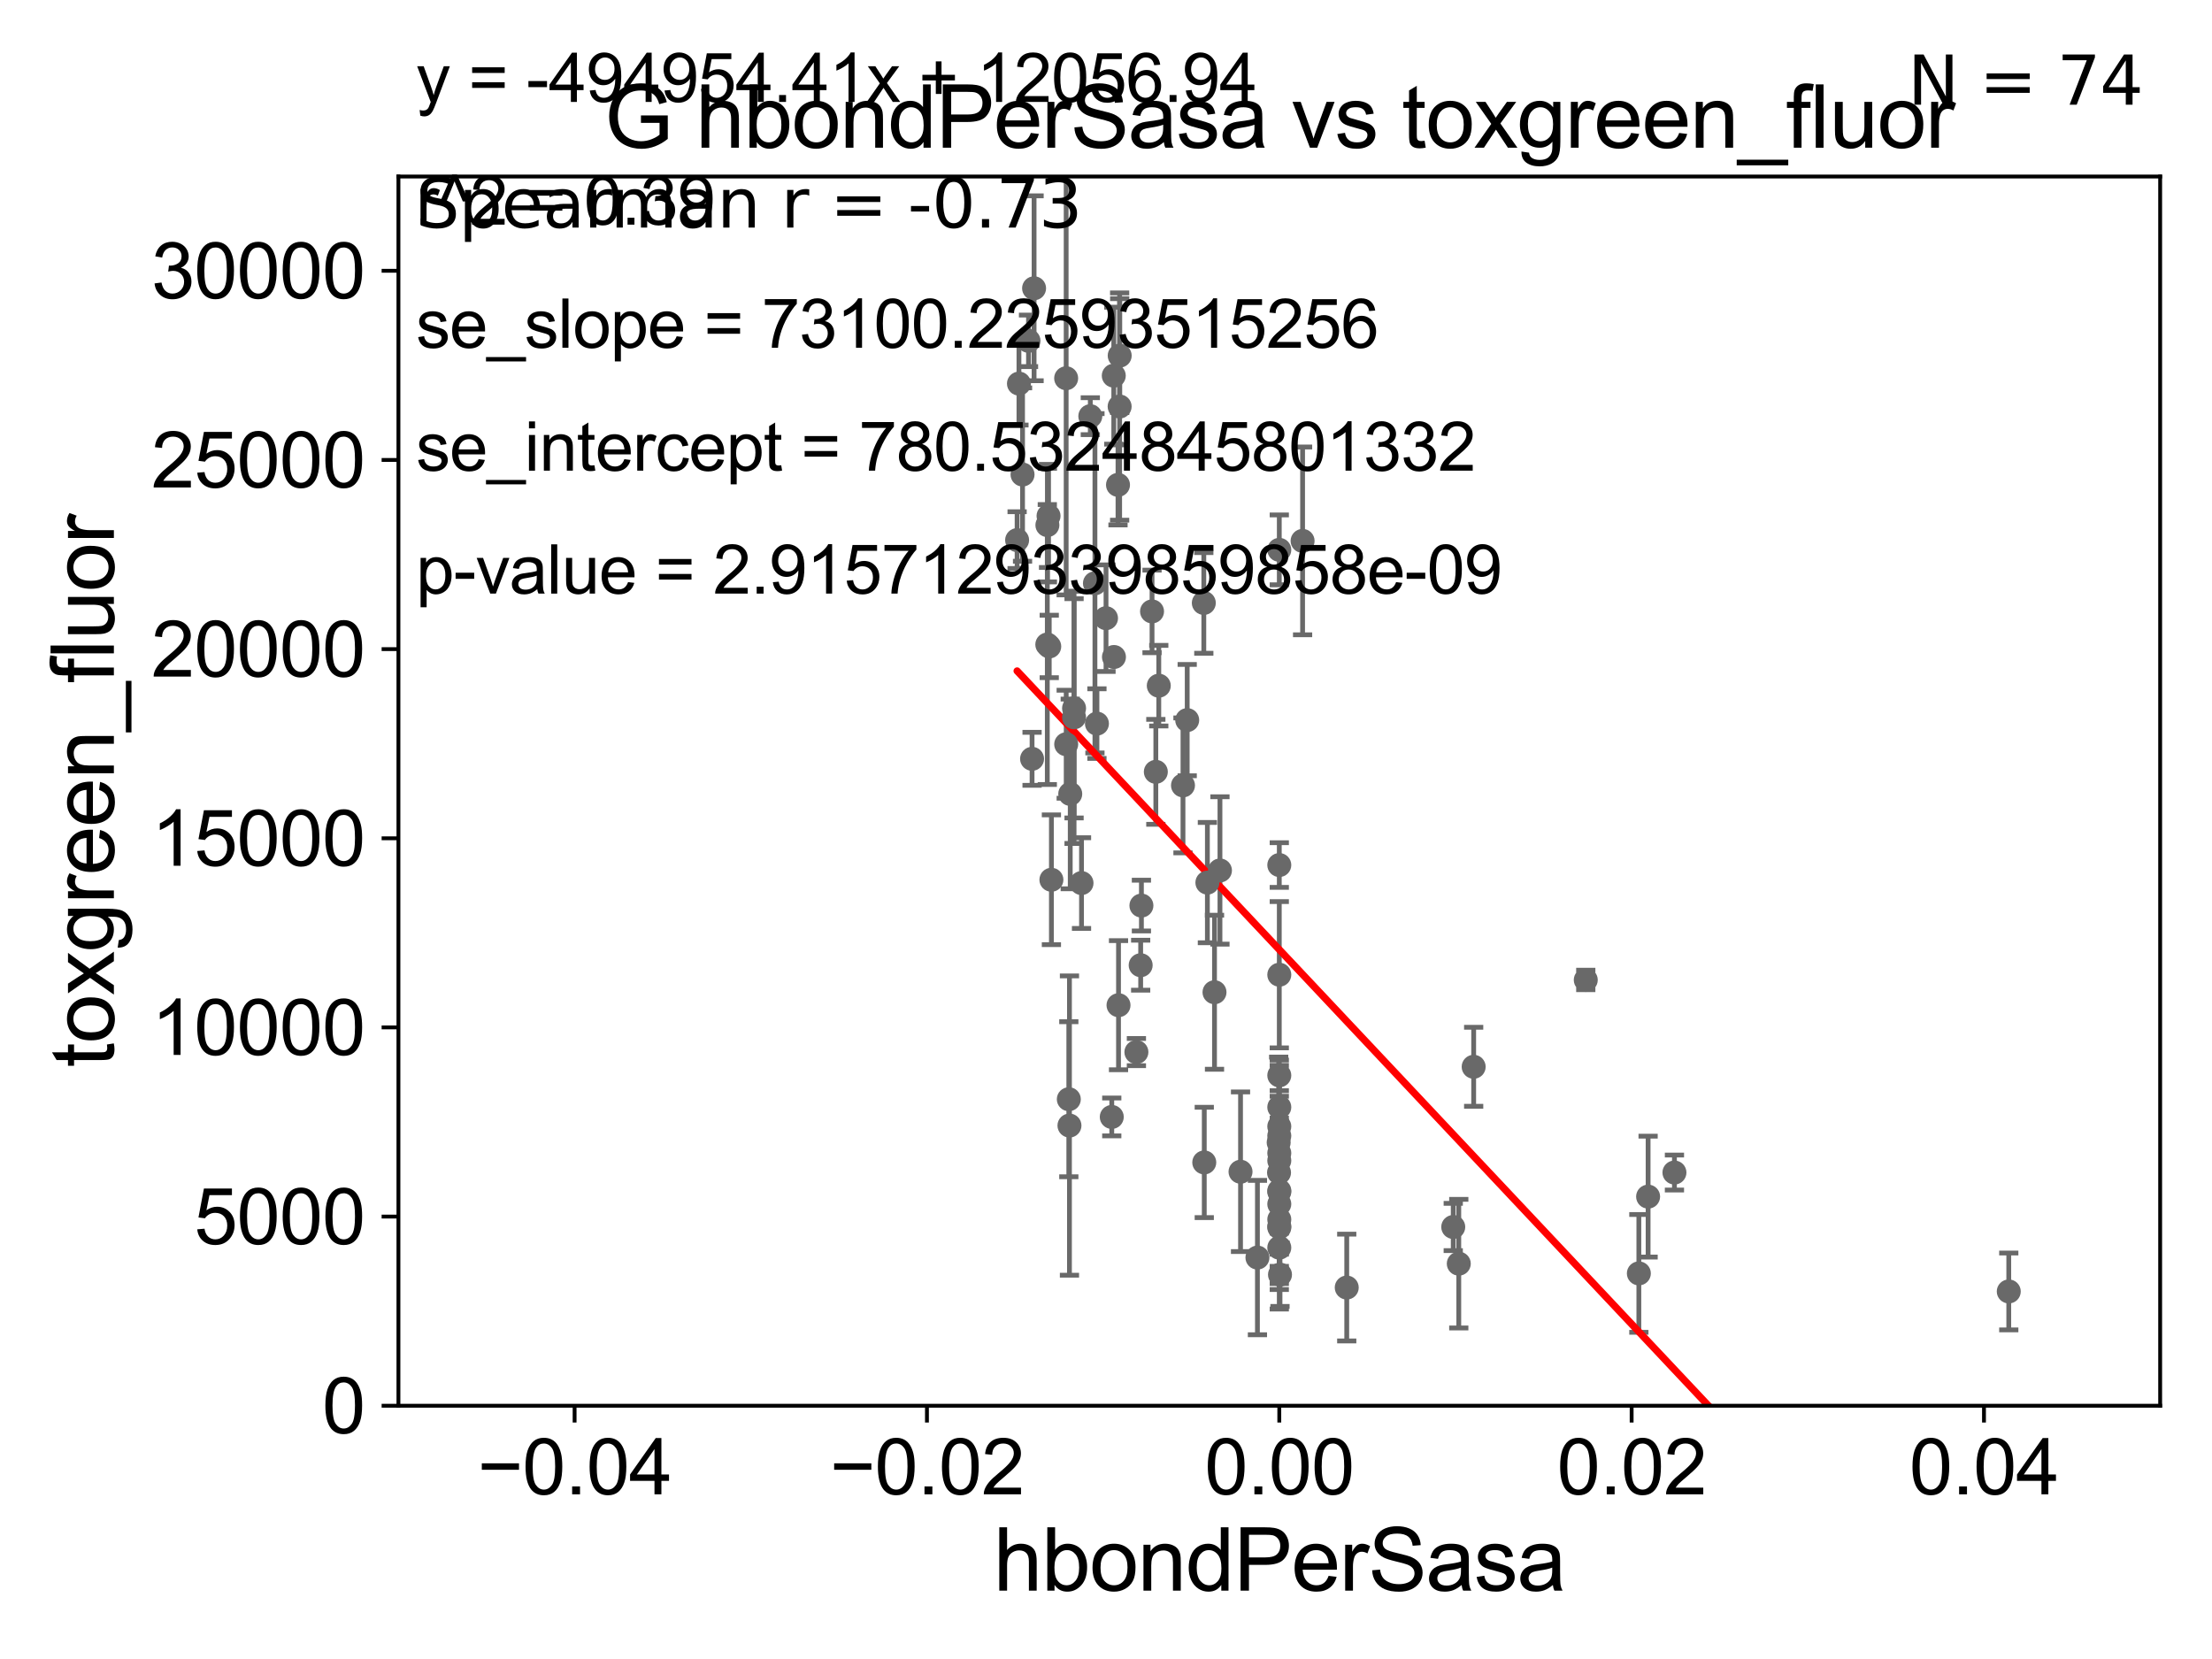 <?xml version="1.0" encoding="utf-8" standalone="no"?>
<!DOCTYPE svg PUBLIC "-//W3C//DTD SVG 1.1//EN"
  "http://www.w3.org/Graphics/SVG/1.1/DTD/svg11.dtd">
<svg xmlns:xlink="http://www.w3.org/1999/xlink" width="460.8pt" height="345.6pt" viewBox="0 0 460.8 345.6" xmlns="http://www.w3.org/2000/svg" version="1.1">
 <defs>
  <style type="text/css">*{stroke-linejoin: round; stroke-linecap: butt}</style>
 </defs>
 <g id="figure_1">
  <g id="patch_1">
   <path d="M 0 345.6 
L 460.8 345.6 
L 460.8 0 
L 0 0 
z
" style="fill: #ffffff"/>
  </g>
  <g id="axes_1">
   <g id="patch_2">
    <path d="M 83 292.84 
L 450 292.84 
L 450 36.775 
L 83 36.775 
z
" style="fill: #ffffff"/>
   </g>
   <g id="PathCollection_1">
    <defs>
     <path id="m7669caf19d" d="M 0 1.118 
C 0.297 1.118 0.581 1 0.791 0.791 
C 1 0.581 1.118 0.297 1.118 0 
C 1.118 -0.297 1 -0.581 0.791 -0.791 
C 0.581 -1 0.297 -1.118 0 -1.118 
C -0.297 -1.118 -0.581 -1 -0.791 -0.791 
C -1 -0.581 -1.118 -0.297 -1.118 0 
C -1.118 0.297 -1 0.581 -0.791 0.791 
C -0.581 1 -0.297 1.118 0 1.118 
z
" style="stroke: #696969"/>
    </defs>
    <g clip-path="url(#pd30077b142)">
     <use xlink:href="#m7669caf19d" x="228.096" y="121.509" style="fill: #696969; stroke: #696969"/>
     <use xlink:href="#m7669caf19d" x="266.5" y="248.062" style="fill: #696969; stroke: #696969"/>
     <use xlink:href="#m7669caf19d" x="266.5" y="259.913" style="fill: #696969; stroke: #696969"/>
     <use xlink:href="#m7669caf19d" x="225.3" y="183.96" style="fill: #696969; stroke: #696969"/>
     <use xlink:href="#m7669caf19d" x="266.445" y="244.277" style="fill: #696969; stroke: #696969"/>
     <use xlink:href="#m7669caf19d" x="253.004" y="206.701" style="fill: #696969; stroke: #696969"/>
     <use xlink:href="#m7669caf19d" x="418.463" y="269.033" style="fill: #696969; stroke: #696969"/>
     <use xlink:href="#m7669caf19d" x="266.5" y="255.698" style="fill: #696969; stroke: #696969"/>
     <use xlink:href="#m7669caf19d" x="348.817" y="244.261" style="fill: #696969; stroke: #696969"/>
     <use xlink:href="#m7669caf19d" x="231.602" y="232.681" style="fill: #696969; stroke: #696969"/>
     <use xlink:href="#m7669caf19d" x="266.5" y="248.27" style="fill: #696969; stroke: #696969"/>
     <use xlink:href="#m7669caf19d" x="306.992" y="222.232" style="fill: #696969; stroke: #696969"/>
     <use xlink:href="#m7669caf19d" x="240.781" y="160.788" style="fill: #696969; stroke: #696969"/>
     <use xlink:href="#m7669caf19d" x="266.5" y="241.779" style="fill: #696969; stroke: #696969"/>
     <use xlink:href="#m7669caf19d" x="233.008" y="209.4" style="fill: #696969; stroke: #696969"/>
     <use xlink:href="#m7669caf19d" x="251.521" y="183.863" style="fill: #696969; stroke: #696969"/>
     <use xlink:href="#m7669caf19d" x="212.266" y="79.913" style="fill: #696969; stroke: #696969"/>
     <use xlink:href="#m7669caf19d" x="266.5" y="203.052" style="fill: #696969; stroke: #696969"/>
     <use xlink:href="#m7669caf19d" x="246.438" y="163.613" style="fill: #696969; stroke: #696969"/>
     <use xlink:href="#m7669caf19d" x="266.5" y="114.543" style="fill: #696969; stroke: #696969"/>
     <use xlink:href="#m7669caf19d" x="302.737" y="255.603" style="fill: #696969; stroke: #696969"/>
     <use xlink:href="#m7669caf19d" x="261.947" y="261.975" style="fill: #696969; stroke: #696969"/>
     <use xlink:href="#m7669caf19d" x="266.5" y="250.824" style="fill: #696969; stroke: #696969"/>
     <use xlink:href="#m7669caf19d" x="343.331" y="249.277" style="fill: #696969; stroke: #696969"/>
     <use xlink:href="#m7669caf19d" x="266.5" y="240.209" style="fill: #696969; stroke: #696969"/>
     <use xlink:href="#m7669caf19d" x="266.5" y="254.037" style="fill: #696969; stroke: #696969"/>
     <use xlink:href="#m7669caf19d" x="266.5" y="224.022" style="fill: #696969; stroke: #696969"/>
     <use xlink:href="#m7669caf19d" x="266.372" y="238" style="fill: #696969; stroke: #696969"/>
     <use xlink:href="#m7669caf19d" x="303.891" y="263.244" style="fill: #696969; stroke: #696969"/>
     <use xlink:href="#m7669caf19d" x="341.404" y="265.272" style="fill: #696969; stroke: #696969"/>
     <use xlink:href="#m7669caf19d" x="258.425" y="244.096" style="fill: #696969; stroke: #696969"/>
     <use xlink:href="#m7669caf19d" x="266.647" y="265.53" style="fill: #696969; stroke: #696969"/>
     <use xlink:href="#m7669caf19d" x="250.871" y="242.157" style="fill: #696969; stroke: #696969"/>
     <use xlink:href="#m7669caf19d" x="266.5" y="236.609" style="fill: #696969; stroke: #696969"/>
     <use xlink:href="#m7669caf19d" x="250.776" y="125.604" style="fill: #696969; stroke: #696969"/>
     <use xlink:href="#m7669caf19d" x="266.5" y="255.473" style="fill: #696969; stroke: #696969"/>
     <use xlink:href="#m7669caf19d" x="266.5" y="180.204" style="fill: #696969; stroke: #696969"/>
     <use xlink:href="#m7669caf19d" x="330.345" y="204.143" style="fill: #696969; stroke: #696969"/>
     <use xlink:href="#m7669caf19d" x="266.5" y="230.647" style="fill: #696969; stroke: #696969"/>
     <use xlink:href="#m7669caf19d" x="223.748" y="147.554" style="fill: #696969; stroke: #696969"/>
     <use xlink:href="#m7669caf19d" x="271.354" y="112.679" style="fill: #696969; stroke: #696969"/>
     <use xlink:href="#m7669caf19d" x="241.395" y="142.84" style="fill: #696969; stroke: #696969"/>
     <use xlink:href="#m7669caf19d" x="233.241" y="84.686" style="fill: #696969; stroke: #696969"/>
     <use xlink:href="#m7669caf19d" x="247.317" y="150.011" style="fill: #696969; stroke: #696969"/>
     <use xlink:href="#m7669caf19d" x="237.777" y="188.648" style="fill: #696969; stroke: #696969"/>
     <use xlink:href="#m7669caf19d" x="218.173" y="134.265" style="fill: #696969; stroke: #696969"/>
     <use xlink:href="#m7669caf19d" x="232.9" y="101.009" style="fill: #696969; stroke: #696969"/>
     <use xlink:href="#m7669caf19d" x="232.02" y="78.259" style="fill: #696969; stroke: #696969"/>
     <use xlink:href="#m7669caf19d" x="223.747" y="149.433" style="fill: #696969; stroke: #696969"/>
     <use xlink:href="#m7669caf19d" x="218.577" y="134.669" style="fill: #696969; stroke: #696969"/>
     <use xlink:href="#m7669caf19d" x="222.109" y="155.039" style="fill: #696969; stroke: #696969"/>
     <use xlink:href="#m7669caf19d" x="218.432" y="107.477" style="fill: #696969; stroke: #696969"/>
     <use xlink:href="#m7669caf19d" x="228.512" y="150.741" style="fill: #696969; stroke: #696969"/>
     <use xlink:href="#m7669caf19d" x="215.418" y="60.054" style="fill: #696969; stroke: #696969"/>
     <use xlink:href="#m7669caf19d" x="213.014" y="98.854" style="fill: #696969; stroke: #696969"/>
     <use xlink:href="#m7669caf19d" x="219.027" y="183.272" style="fill: #696969; stroke: #696969"/>
     <use xlink:href="#m7669caf19d" x="232.057" y="136.865" style="fill: #696969; stroke: #696969"/>
     <use xlink:href="#m7669caf19d" x="218.192" y="109.389" style="fill: #696969; stroke: #696969"/>
     <use xlink:href="#m7669caf19d" x="214.259" y="71.003" style="fill: #696969; stroke: #696969"/>
     <use xlink:href="#m7669caf19d" x="254.14" y="181.333" style="fill: #696969; stroke: #696969"/>
     <use xlink:href="#m7669caf19d" x="222.654" y="228.989" style="fill: #696969; stroke: #696969"/>
     <use xlink:href="#m7669caf19d" x="214.998" y="158.076" style="fill: #696969; stroke: #696969"/>
     <use xlink:href="#m7669caf19d" x="236.733" y="219.168" style="fill: #696969; stroke: #696969"/>
     <use xlink:href="#m7669caf19d" x="237.622" y="201.071" style="fill: #696969; stroke: #696969"/>
     <use xlink:href="#m7669caf19d" x="280.55" y="268.22" style="fill: #696969; stroke: #696969"/>
     <use xlink:href="#m7669caf19d" x="222.951" y="165.387" style="fill: #696969; stroke: #696969"/>
     <use xlink:href="#m7669caf19d" x="222.788" y="234.475" style="fill: #696969; stroke: #696969"/>
     <use xlink:href="#m7669caf19d" x="222.1" y="78.794" style="fill: #696969; stroke: #696969"/>
     <use xlink:href="#m7669caf19d" x="227.13" y="86.698" style="fill: #696969; stroke: #696969"/>
     <use xlink:href="#m7669caf19d" x="211.882" y="112.516" style="fill: #696969; stroke: #696969"/>
     <use xlink:href="#m7669caf19d" x="230.403" y="128.779" style="fill: #696969; stroke: #696969"/>
     <use xlink:href="#m7669caf19d" x="239.991" y="127.368" style="fill: #696969; stroke: #696969"/>
     <use xlink:href="#m7669caf19d" x="233.253" y="74.086" style="fill: #696969; stroke: #696969"/>
     <use xlink:href="#m7669caf19d" x="266.5" y="234.659" style="fill: #696969; stroke: #696969"/>
    </g>
   </g>
   <g id="matplotlib.axis_1">
    <g id="xtick_1">
     <g id="line2d_1">
      <defs>
       <path id="mbaee8c4b14" d="M 0 0 
L 0 3.5 
" style="stroke: #000000; stroke-width: 0.8"/>
      </defs>
      <g>
       <use xlink:href="#mbaee8c4b14" x="119.7" y="292.84" style="stroke: #000000; stroke-width: 0.8"/>
      </g>
     </g>
     <g id="text_1">
      <!-- −0.04 -->
      <g transform="translate(99.459 311.293)scale(0.16 -0.16)">
       <defs>
        <path id="ArialMT-2212" d="M 3381 1997 
L 356 1997 
L 356 2522 
L 3381 2522 
L 3381 1997 
z
" transform="scale(0.016)"/>
        <path id="ArialMT-30" d="M 266 2259 
Q 266 3072 433 3567 
Q 600 4063 929 4331 
Q 1259 4600 1759 4600 
Q 2128 4600 2406 4451 
Q 2684 4303 2865 4023 
Q 3047 3744 3150 3342 
Q 3253 2941 3253 2259 
Q 3253 1453 3087 958 
Q 2922 463 2592 192 
Q 2263 -78 1759 -78 
Q 1097 -78 719 397 
Q 266 969 266 2259 
z
M 844 2259 
Q 844 1131 1108 757 
Q 1372 384 1759 384 
Q 2147 384 2411 759 
Q 2675 1134 2675 2259 
Q 2675 3391 2411 3762 
Q 2147 4134 1753 4134 
Q 1366 4134 1134 3806 
Q 844 3388 844 2259 
z
" transform="scale(0.016)"/>
        <path id="ArialMT-2e" d="M 581 0 
L 581 641 
L 1222 641 
L 1222 0 
L 581 0 
z
" transform="scale(0.016)"/>
        <path id="ArialMT-34" d="M 2069 0 
L 2069 1097 
L 81 1097 
L 81 1613 
L 2172 4581 
L 2631 4581 
L 2631 1613 
L 3250 1613 
L 3250 1097 
L 2631 1097 
L 2631 0 
L 2069 0 
z
M 2069 1613 
L 2069 3678 
L 634 1613 
L 2069 1613 
z
" transform="scale(0.016)"/>
       </defs>
       <use xlink:href="#ArialMT-2212"/>
       <use xlink:href="#ArialMT-30" x="58.398"/>
       <use xlink:href="#ArialMT-2e" x="114.014"/>
       <use xlink:href="#ArialMT-30" x="141.797"/>
       <use xlink:href="#ArialMT-34" x="197.412"/>
      </g>
     </g>
    </g>
    <g id="xtick_2">
     <g id="line2d_2">
      <g>
       <use xlink:href="#mbaee8c4b14" x="193.1" y="292.84" style="stroke: #000000; stroke-width: 0.8"/>
      </g>
     </g>
     <g id="text_2">
      <!-- −0.02 -->
      <g transform="translate(172.859 311.293)scale(0.16 -0.16)">
       <defs>
        <path id="ArialMT-32" d="M 3222 541 
L 3222 0 
L 194 0 
Q 188 203 259 391 
Q 375 700 629 1000 
Q 884 1300 1366 1694 
Q 2113 2306 2375 2664 
Q 2638 3022 2638 3341 
Q 2638 3675 2398 3904 
Q 2159 4134 1775 4134 
Q 1369 4134 1125 3890 
Q 881 3647 878 3216 
L 300 3275 
Q 359 3922 746 4261 
Q 1134 4600 1788 4600 
Q 2447 4600 2831 4234 
Q 3216 3869 3216 3328 
Q 3216 3053 3103 2787 
Q 2991 2522 2730 2228 
Q 2469 1934 1863 1422 
Q 1356 997 1212 845 
Q 1069 694 975 541 
L 3222 541 
z
" transform="scale(0.016)"/>
       </defs>
       <use xlink:href="#ArialMT-2212"/>
       <use xlink:href="#ArialMT-30" x="58.398"/>
       <use xlink:href="#ArialMT-2e" x="114.014"/>
       <use xlink:href="#ArialMT-30" x="141.797"/>
       <use xlink:href="#ArialMT-32" x="197.412"/>
      </g>
     </g>
    </g>
    <g id="xtick_3">
     <g id="line2d_3">
      <g>
       <use xlink:href="#mbaee8c4b14" x="266.5" y="292.84" style="stroke: #000000; stroke-width: 0.8"/>
      </g>
     </g>
     <g id="text_3">
      <!-- 0.00 -->
      <g transform="translate(250.931 311.293)scale(0.16 -0.16)">
       <use xlink:href="#ArialMT-30"/>
       <use xlink:href="#ArialMT-2e" x="55.615"/>
       <use xlink:href="#ArialMT-30" x="83.398"/>
       <use xlink:href="#ArialMT-30" x="139.014"/>
      </g>
     </g>
    </g>
    <g id="xtick_4">
     <g id="line2d_4">
      <g>
       <use xlink:href="#mbaee8c4b14" x="339.9" y="292.84" style="stroke: #000000; stroke-width: 0.8"/>
      </g>
     </g>
     <g id="text_4">
      <!-- 0.02 -->
      <g transform="translate(324.331 311.293)scale(0.16 -0.16)">
       <use xlink:href="#ArialMT-30"/>
       <use xlink:href="#ArialMT-2e" x="55.615"/>
       <use xlink:href="#ArialMT-30" x="83.398"/>
       <use xlink:href="#ArialMT-32" x="139.014"/>
      </g>
     </g>
    </g>
    <g id="xtick_5">
     <g id="line2d_5">
      <g>
       <use xlink:href="#mbaee8c4b14" x="413.3" y="292.84" style="stroke: #000000; stroke-width: 0.8"/>
      </g>
     </g>
     <g id="text_5">
      <!-- 0.04 -->
      <g transform="translate(397.731 311.293)scale(0.16 -0.16)">
       <use xlink:href="#ArialMT-30"/>
       <use xlink:href="#ArialMT-2e" x="55.615"/>
       <use xlink:href="#ArialMT-30" x="83.398"/>
       <use xlink:href="#ArialMT-34" x="139.014"/>
      </g>
     </g>
    </g>
    <g id="text_6">
     <!-- hbondPerSasa -->
     <g transform="translate(206.958 331.357)scale(0.18 -0.18)">
      <defs>
       <path id="ArialMT-68" d="M 422 0 
L 422 4581 
L 984 4581 
L 984 2938 
Q 1378 3394 1978 3394 
Q 2347 3394 2619 3248 
Q 2891 3103 3008 2847 
Q 3125 2591 3125 2103 
L 3125 0 
L 2563 0 
L 2563 2103 
Q 2563 2525 2380 2717 
Q 2197 2909 1863 2909 
Q 1613 2909 1392 2779 
Q 1172 2650 1078 2428 
Q 984 2206 984 1816 
L 984 0 
L 422 0 
z
" transform="scale(0.016)"/>
       <path id="ArialMT-62" d="M 941 0 
L 419 0 
L 419 4581 
L 981 4581 
L 981 2947 
Q 1338 3394 1891 3394 
Q 2197 3394 2470 3270 
Q 2744 3147 2920 2923 
Q 3097 2700 3197 2384 
Q 3297 2069 3297 1709 
Q 3297 856 2875 390 
Q 2453 -75 1863 -75 
Q 1275 -75 941 416 
L 941 0 
z
M 934 1684 
Q 934 1088 1097 822 
Q 1363 388 1816 388 
Q 2184 388 2453 708 
Q 2722 1028 2722 1663 
Q 2722 2313 2464 2622 
Q 2206 2931 1841 2931 
Q 1472 2931 1203 2611 
Q 934 2291 934 1684 
z
" transform="scale(0.016)"/>
       <path id="ArialMT-6f" d="M 213 1659 
Q 213 2581 725 3025 
Q 1153 3394 1769 3394 
Q 2453 3394 2887 2945 
Q 3322 2497 3322 1706 
Q 3322 1066 3130 698 
Q 2938 331 2570 128 
Q 2203 -75 1769 -75 
Q 1072 -75 642 372 
Q 213 819 213 1659 
z
M 791 1659 
Q 791 1022 1069 705 
Q 1347 388 1769 388 
Q 2188 388 2466 706 
Q 2744 1025 2744 1678 
Q 2744 2294 2464 2611 
Q 2184 2928 1769 2928 
Q 1347 2928 1069 2612 
Q 791 2297 791 1659 
z
" transform="scale(0.016)"/>
       <path id="ArialMT-6e" d="M 422 0 
L 422 3319 
L 928 3319 
L 928 2847 
Q 1294 3394 1984 3394 
Q 2284 3394 2536 3286 
Q 2788 3178 2913 3003 
Q 3038 2828 3088 2588 
Q 3119 2431 3119 2041 
L 3119 0 
L 2556 0 
L 2556 2019 
Q 2556 2363 2490 2533 
Q 2425 2703 2258 2804 
Q 2091 2906 1866 2906 
Q 1506 2906 1245 2678 
Q 984 2450 984 1813 
L 984 0 
L 422 0 
z
" transform="scale(0.016)"/>
       <path id="ArialMT-64" d="M 2575 0 
L 2575 419 
Q 2259 -75 1647 -75 
Q 1250 -75 917 144 
Q 584 363 401 755 
Q 219 1147 219 1656 
Q 219 2153 384 2558 
Q 550 2963 881 3178 
Q 1213 3394 1622 3394 
Q 1922 3394 2156 3267 
Q 2391 3141 2538 2938 
L 2538 4581 
L 3097 4581 
L 3097 0 
L 2575 0 
z
M 797 1656 
Q 797 1019 1065 703 
Q 1334 388 1700 388 
Q 2069 388 2326 689 
Q 2584 991 2584 1609 
Q 2584 2291 2321 2609 
Q 2059 2928 1675 2928 
Q 1300 2928 1048 2622 
Q 797 2316 797 1656 
z
" transform="scale(0.016)"/>
       <path id="ArialMT-50" d="M 494 0 
L 494 4581 
L 2222 4581 
Q 2678 4581 2919 4538 
Q 3256 4481 3484 4323 
Q 3713 4166 3852 3881 
Q 3991 3597 3991 3256 
Q 3991 2672 3619 2267 
Q 3247 1863 2275 1863 
L 1100 1863 
L 1100 0 
L 494 0 
z
M 1100 2403 
L 2284 2403 
Q 2872 2403 3119 2622 
Q 3366 2841 3366 3238 
Q 3366 3525 3220 3729 
Q 3075 3934 2838 4000 
Q 2684 4041 2272 4041 
L 1100 4041 
L 1100 2403 
z
" transform="scale(0.016)"/>
       <path id="ArialMT-65" d="M 2694 1069 
L 3275 997 
Q 3138 488 2766 206 
Q 2394 -75 1816 -75 
Q 1088 -75 661 373 
Q 234 822 234 1631 
Q 234 2469 665 2931 
Q 1097 3394 1784 3394 
Q 2450 3394 2872 2941 
Q 3294 2488 3294 1666 
Q 3294 1616 3291 1516 
L 816 1516 
Q 847 969 1125 678 
Q 1403 388 1819 388 
Q 2128 388 2347 550 
Q 2566 713 2694 1069 
z
M 847 1978 
L 2700 1978 
Q 2663 2397 2488 2606 
Q 2219 2931 1791 2931 
Q 1403 2931 1139 2672 
Q 875 2413 847 1978 
z
" transform="scale(0.016)"/>
       <path id="ArialMT-72" d="M 416 0 
L 416 3319 
L 922 3319 
L 922 2816 
Q 1116 3169 1280 3281 
Q 1444 3394 1641 3394 
Q 1925 3394 2219 3213 
L 2025 2691 
Q 1819 2813 1613 2813 
Q 1428 2813 1281 2702 
Q 1134 2591 1072 2394 
Q 978 2094 978 1738 
L 978 0 
L 416 0 
z
" transform="scale(0.016)"/>
       <path id="ArialMT-53" d="M 288 1472 
L 859 1522 
Q 900 1178 1048 958 
Q 1197 738 1509 602 
Q 1822 466 2213 466 
Q 2559 466 2825 569 
Q 3091 672 3220 851 
Q 3350 1031 3350 1244 
Q 3350 1459 3225 1620 
Q 3100 1781 2813 1891 
Q 2628 1963 1997 2114 
Q 1366 2266 1113 2400 
Q 784 2572 623 2826 
Q 463 3081 463 3397 
Q 463 3744 659 4045 
Q 856 4347 1234 4503 
Q 1613 4659 2075 4659 
Q 2584 4659 2973 4495 
Q 3363 4331 3572 4012 
Q 3781 3694 3797 3291 
L 3216 3247 
Q 3169 3681 2898 3903 
Q 2628 4125 2100 4125 
Q 1550 4125 1298 3923 
Q 1047 3722 1047 3438 
Q 1047 3191 1225 3031 
Q 1400 2872 2139 2705 
Q 2878 2538 3153 2413 
Q 3553 2228 3743 1945 
Q 3934 1663 3934 1294 
Q 3934 928 3725 604 
Q 3516 281 3123 101 
Q 2731 -78 2241 -78 
Q 1619 -78 1198 103 
Q 778 284 539 648 
Q 300 1013 288 1472 
z
" transform="scale(0.016)"/>
       <path id="ArialMT-61" d="M 2588 409 
Q 2275 144 1986 34 
Q 1697 -75 1366 -75 
Q 819 -75 525 192 
Q 231 459 231 875 
Q 231 1119 342 1320 
Q 453 1522 633 1644 
Q 813 1766 1038 1828 
Q 1203 1872 1538 1913 
Q 2219 1994 2541 2106 
Q 2544 2222 2544 2253 
Q 2544 2597 2384 2738 
Q 2169 2928 1744 2928 
Q 1347 2928 1158 2789 
Q 969 2650 878 2297 
L 328 2372 
Q 403 2725 575 2942 
Q 747 3159 1072 3276 
Q 1397 3394 1825 3394 
Q 2250 3394 2515 3294 
Q 2781 3194 2906 3042 
Q 3031 2891 3081 2659 
Q 3109 2516 3109 2141 
L 3109 1391 
Q 3109 606 3145 398 
Q 3181 191 3288 0 
L 2700 0 
Q 2613 175 2588 409 
z
M 2541 1666 
Q 2234 1541 1622 1453 
Q 1275 1403 1131 1340 
Q 988 1278 909 1158 
Q 831 1038 831 891 
Q 831 666 1001 516 
Q 1172 366 1500 366 
Q 1825 366 2078 508 
Q 2331 650 2450 897 
Q 2541 1088 2541 1459 
L 2541 1666 
z
" transform="scale(0.016)"/>
       <path id="ArialMT-73" d="M 197 991 
L 753 1078 
Q 800 744 1014 566 
Q 1228 388 1613 388 
Q 2000 388 2187 545 
Q 2375 703 2375 916 
Q 2375 1106 2209 1216 
Q 2094 1291 1634 1406 
Q 1016 1563 777 1677 
Q 538 1791 414 1992 
Q 291 2194 291 2438 
Q 291 2659 392 2848 
Q 494 3038 669 3163 
Q 800 3259 1026 3326 
Q 1253 3394 1513 3394 
Q 1903 3394 2198 3281 
Q 2494 3169 2634 2976 
Q 2775 2784 2828 2463 
L 2278 2388 
Q 2241 2644 2061 2787 
Q 1881 2931 1553 2931 
Q 1166 2931 1000 2803 
Q 834 2675 834 2503 
Q 834 2394 903 2306 
Q 972 2216 1119 2156 
Q 1203 2125 1616 2013 
Q 2213 1853 2448 1751 
Q 2684 1650 2818 1456 
Q 2953 1263 2953 975 
Q 2953 694 2789 445 
Q 2625 197 2315 61 
Q 2006 -75 1616 -75 
Q 969 -75 630 194 
Q 291 463 197 991 
z
" transform="scale(0.016)"/>
      </defs>
      <use xlink:href="#ArialMT-68"/>
      <use xlink:href="#ArialMT-62" x="55.615"/>
      <use xlink:href="#ArialMT-6f" x="111.23"/>
      <use xlink:href="#ArialMT-6e" x="166.846"/>
      <use xlink:href="#ArialMT-64" x="222.461"/>
      <use xlink:href="#ArialMT-50" x="278.076"/>
      <use xlink:href="#ArialMT-65" x="344.775"/>
      <use xlink:href="#ArialMT-72" x="400.391"/>
      <use xlink:href="#ArialMT-53" x="433.691"/>
      <use xlink:href="#ArialMT-61" x="500.391"/>
      <use xlink:href="#ArialMT-73" x="556.006"/>
      <use xlink:href="#ArialMT-61" x="606.006"/>
     </g>
    </g>
   </g>
   <g id="matplotlib.axis_2">
    <g id="ytick_1">
     <g id="line2d_6">
      <defs>
       <path id="m1a2d641b52" d="M 0 0 
L -3.5 0 
" style="stroke: #000000; stroke-width: 0.8"/>
      </defs>
      <g>
       <use xlink:href="#m1a2d641b52" x="83" y="292.84" style="stroke: #000000; stroke-width: 0.8"/>
      </g>
     </g>
     <g id="text_7">
      <!-- 0 -->
      <g transform="translate(67.103 298.566)scale(0.16 -0.16)">
       <use xlink:href="#ArialMT-30"/>
      </g>
     </g>
    </g>
    <g id="ytick_2">
     <g id="line2d_7">
      <g>
       <use xlink:href="#m1a2d641b52" x="83" y="253.435" style="stroke: #000000; stroke-width: 0.8"/>
      </g>
     </g>
     <g id="text_8">
      <!-- 5000 -->
      <g transform="translate(40.41 259.162)scale(0.16 -0.16)">
       <defs>
        <path id="ArialMT-35" d="M 266 1200 
L 856 1250 
Q 922 819 1161 601 
Q 1400 384 1738 384 
Q 2144 384 2425 690 
Q 2706 997 2706 1503 
Q 2706 1984 2436 2262 
Q 2166 2541 1728 2541 
Q 1456 2541 1237 2417 
Q 1019 2294 894 2097 
L 366 2166 
L 809 4519 
L 3088 4519 
L 3088 3981 
L 1259 3981 
L 1013 2750 
Q 1425 3038 1878 3038 
Q 2478 3038 2890 2622 
Q 3303 2206 3303 1553 
Q 3303 931 2941 478 
Q 2500 -78 1738 -78 
Q 1113 -78 717 272 
Q 322 622 266 1200 
z
" transform="scale(0.016)"/>
       </defs>
       <use xlink:href="#ArialMT-35"/>
       <use xlink:href="#ArialMT-30" x="55.615"/>
       <use xlink:href="#ArialMT-30" x="111.23"/>
       <use xlink:href="#ArialMT-30" x="166.846"/>
      </g>
     </g>
    </g>
    <g id="ytick_3">
     <g id="line2d_8">
      <g>
       <use xlink:href="#m1a2d641b52" x="83" y="214.031" style="stroke: #000000; stroke-width: 0.8"/>
      </g>
     </g>
     <g id="text_9">
      <!-- 10000 -->
      <g transform="translate(31.512 219.757)scale(0.16 -0.16)">
       <defs>
        <path id="ArialMT-31" d="M 2384 0 
L 1822 0 
L 1822 3584 
Q 1619 3391 1289 3197 
Q 959 3003 697 2906 
L 697 3450 
Q 1169 3672 1522 3987 
Q 1875 4303 2022 4600 
L 2384 4600 
L 2384 0 
z
" transform="scale(0.016)"/>
       </defs>
       <use xlink:href="#ArialMT-31"/>
       <use xlink:href="#ArialMT-30" x="55.615"/>
       <use xlink:href="#ArialMT-30" x="111.23"/>
       <use xlink:href="#ArialMT-30" x="166.846"/>
       <use xlink:href="#ArialMT-30" x="222.461"/>
      </g>
     </g>
    </g>
    <g id="ytick_4">
     <g id="line2d_9">
      <g>
       <use xlink:href="#m1a2d641b52" x="83" y="174.626" style="stroke: #000000; stroke-width: 0.8"/>
      </g>
     </g>
     <g id="text_10">
      <!-- 15000 -->
      <g transform="translate(31.512 180.352)scale(0.16 -0.16)">
       <use xlink:href="#ArialMT-31"/>
       <use xlink:href="#ArialMT-35" x="55.615"/>
       <use xlink:href="#ArialMT-30" x="111.23"/>
       <use xlink:href="#ArialMT-30" x="166.846"/>
       <use xlink:href="#ArialMT-30" x="222.461"/>
      </g>
     </g>
    </g>
    <g id="ytick_5">
     <g id="line2d_10">
      <g>
       <use xlink:href="#m1a2d641b52" x="83" y="135.221" style="stroke: #000000; stroke-width: 0.8"/>
      </g>
     </g>
     <g id="text_11">
      <!-- 20000 -->
      <g transform="translate(31.512 140.948)scale(0.16 -0.16)">
       <use xlink:href="#ArialMT-32"/>
       <use xlink:href="#ArialMT-30" x="55.615"/>
       <use xlink:href="#ArialMT-30" x="111.23"/>
       <use xlink:href="#ArialMT-30" x="166.846"/>
       <use xlink:href="#ArialMT-30" x="222.461"/>
      </g>
     </g>
    </g>
    <g id="ytick_6">
     <g id="line2d_11">
      <g>
       <use xlink:href="#m1a2d641b52" x="83" y="95.817" style="stroke: #000000; stroke-width: 0.8"/>
      </g>
     </g>
     <g id="text_12">
      <!-- 25000 -->
      <g transform="translate(31.512 101.543)scale(0.16 -0.16)">
       <use xlink:href="#ArialMT-32"/>
       <use xlink:href="#ArialMT-35" x="55.615"/>
       <use xlink:href="#ArialMT-30" x="111.23"/>
       <use xlink:href="#ArialMT-30" x="166.846"/>
       <use xlink:href="#ArialMT-30" x="222.461"/>
      </g>
     </g>
    </g>
    <g id="ytick_7">
     <g id="line2d_12">
      <g>
       <use xlink:href="#m1a2d641b52" x="83" y="56.412" style="stroke: #000000; stroke-width: 0.8"/>
      </g>
     </g>
     <g id="text_13">
      <!-- 30000 -->
      <g transform="translate(31.512 62.138)scale(0.16 -0.16)">
       <defs>
        <path id="ArialMT-33" d="M 269 1209 
L 831 1284 
Q 928 806 1161 595 
Q 1394 384 1728 384 
Q 2125 384 2398 659 
Q 2672 934 2672 1341 
Q 2672 1728 2419 1979 
Q 2166 2231 1775 2231 
Q 1616 2231 1378 2169 
L 1441 2663 
Q 1497 2656 1531 2656 
Q 1891 2656 2178 2843 
Q 2466 3031 2466 3422 
Q 2466 3731 2256 3934 
Q 2047 4138 1716 4138 
Q 1388 4138 1169 3931 
Q 950 3725 888 3313 
L 325 3413 
Q 428 3978 793 4289 
Q 1159 4600 1703 4600 
Q 2078 4600 2393 4439 
Q 2709 4278 2876 4000 
Q 3044 3722 3044 3409 
Q 3044 3113 2884 2869 
Q 2725 2625 2413 2481 
Q 2819 2388 3044 2092 
Q 3269 1797 3269 1353 
Q 3269 753 2831 336 
Q 2394 -81 1725 -81 
Q 1122 -81 723 278 
Q 325 638 269 1209 
z
" transform="scale(0.016)"/>
       </defs>
       <use xlink:href="#ArialMT-33"/>
       <use xlink:href="#ArialMT-30" x="55.615"/>
       <use xlink:href="#ArialMT-30" x="111.23"/>
       <use xlink:href="#ArialMT-30" x="166.846"/>
       <use xlink:href="#ArialMT-30" x="222.461"/>
      </g>
     </g>
    </g>
    <g id="text_14">
     <!-- toxgreen_fluor -->
     <g transform="translate(23.724 222.34)rotate(-90)scale(0.18 -0.18)">
      <defs>
       <path id="ArialMT-74" d="M 1650 503 
L 1731 6 
Q 1494 -44 1306 -44 
Q 1000 -44 831 53 
Q 663 150 594 308 
Q 525 466 525 972 
L 525 2881 
L 113 2881 
L 113 3319 
L 525 3319 
L 525 4141 
L 1084 4478 
L 1084 3319 
L 1650 3319 
L 1650 2881 
L 1084 2881 
L 1084 941 
Q 1084 700 1114 631 
Q 1144 563 1211 522 
Q 1278 481 1403 481 
Q 1497 481 1650 503 
z
" transform="scale(0.016)"/>
       <path id="ArialMT-78" d="M 47 0 
L 1259 1725 
L 138 3319 
L 841 3319 
L 1350 2541 
Q 1494 2319 1581 2169 
Q 1719 2375 1834 2534 
L 2394 3319 
L 3066 3319 
L 1919 1756 
L 3153 0 
L 2463 0 
L 1781 1031 
L 1600 1309 
L 728 0 
L 47 0 
z
" transform="scale(0.016)"/>
       <path id="ArialMT-67" d="M 319 -275 
L 866 -356 
Q 900 -609 1056 -725 
Q 1266 -881 1628 -881 
Q 2019 -881 2231 -725 
Q 2444 -569 2519 -288 
Q 2563 -116 2559 434 
Q 2191 0 1641 0 
Q 956 0 581 494 
Q 206 988 206 1678 
Q 206 2153 378 2554 
Q 550 2956 876 3175 
Q 1203 3394 1644 3394 
Q 2231 3394 2613 2919 
L 2613 3319 
L 3131 3319 
L 3131 450 
Q 3131 -325 2973 -648 
Q 2816 -972 2473 -1159 
Q 2131 -1347 1631 -1347 
Q 1038 -1347 672 -1080 
Q 306 -813 319 -275 
z
M 784 1719 
Q 784 1066 1043 766 
Q 1303 466 1694 466 
Q 2081 466 2343 764 
Q 2606 1063 2606 1700 
Q 2606 2309 2336 2618 
Q 2066 2928 1684 2928 
Q 1309 2928 1046 2623 
Q 784 2319 784 1719 
z
" transform="scale(0.016)"/>
       <path id="ArialMT-5f" d="M -97 -1272 
L -97 -866 
L 3631 -866 
L 3631 -1272 
L -97 -1272 
z
" transform="scale(0.016)"/>
       <path id="ArialMT-66" d="M 556 0 
L 556 2881 
L 59 2881 
L 59 3319 
L 556 3319 
L 556 3672 
Q 556 4006 616 4169 
Q 697 4388 901 4523 
Q 1106 4659 1475 4659 
Q 1713 4659 2000 4603 
L 1916 4113 
Q 1741 4144 1584 4144 
Q 1328 4144 1222 4034 
Q 1116 3925 1116 3625 
L 1116 3319 
L 1763 3319 
L 1763 2881 
L 1116 2881 
L 1116 0 
L 556 0 
z
" transform="scale(0.016)"/>
       <path id="ArialMT-6c" d="M 409 0 
L 409 4581 
L 972 4581 
L 972 0 
L 409 0 
z
" transform="scale(0.016)"/>
       <path id="ArialMT-75" d="M 2597 0 
L 2597 488 
Q 2209 -75 1544 -75 
Q 1250 -75 995 37 
Q 741 150 617 320 
Q 494 491 444 738 
Q 409 903 409 1263 
L 409 3319 
L 972 3319 
L 972 1478 
Q 972 1038 1006 884 
Q 1059 663 1231 536 
Q 1403 409 1656 409 
Q 1909 409 2131 539 
Q 2353 669 2445 892 
Q 2538 1116 2538 1541 
L 2538 3319 
L 3100 3319 
L 3100 0 
L 2597 0 
z
" transform="scale(0.016)"/>
      </defs>
      <use xlink:href="#ArialMT-74"/>
      <use xlink:href="#ArialMT-6f" x="27.783"/>
      <use xlink:href="#ArialMT-78" x="83.398"/>
      <use xlink:href="#ArialMT-67" x="133.398"/>
      <use xlink:href="#ArialMT-72" x="189.014"/>
      <use xlink:href="#ArialMT-65" x="222.314"/>
      <use xlink:href="#ArialMT-65" x="277.93"/>
      <use xlink:href="#ArialMT-6e" x="333.545"/>
      <use xlink:href="#ArialMT-5f" x="389.16"/>
      <use xlink:href="#ArialMT-66" x="444.775"/>
      <use xlink:href="#ArialMT-6c" x="472.559"/>
      <use xlink:href="#ArialMT-75" x="494.775"/>
      <use xlink:href="#ArialMT-6f" x="550.391"/>
      <use xlink:href="#ArialMT-72" x="606.006"/>
     </g>
    </g>
   </g>
   <g id="LineCollection_1">
    <path d="M 228.096 156.853 
L 228.096 86.165 
" clip-path="url(#pd30077b142)" style="fill: none; stroke: #696969"/>
    <path d="M 266.5 254.149 
L 266.5 241.976 
" clip-path="url(#pd30077b142)" style="fill: none; stroke: #696969"/>
    <path d="M 266.5 272.705 
L 266.5 247.12 
" clip-path="url(#pd30077b142)" style="fill: none; stroke: #696969"/>
    <path d="M 225.3 193.404 
L 225.3 174.516 
" clip-path="url(#pd30077b142)" style="fill: none; stroke: #696969"/>
    <path d="M 266.445 254.255 
L 266.445 234.299 
" clip-path="url(#pd30077b142)" style="fill: none; stroke: #696969"/>
    <path d="M 253.004 222.743 
L 253.004 190.658 
" clip-path="url(#pd30077b142)" style="fill: none; stroke: #696969"/>
    <path d="M 418.463 277.041 
L 418.463 261.025 
" clip-path="url(#pd30077b142)" style="fill: none; stroke: #696969"/>
    <path d="M 266.5 263.806 
L 266.5 247.59 
" clip-path="url(#pd30077b142)" style="fill: none; stroke: #696969"/>
    <path d="M 348.817 247.901 
L 348.817 240.621 
" clip-path="url(#pd30077b142)" style="fill: none; stroke: #696969"/>
    <path d="M 231.602 236.627 
L 231.602 228.734 
" clip-path="url(#pd30077b142)" style="fill: none; stroke: #696969"/>
    <path d="M 266.5 256.868 
L 266.5 239.671 
" clip-path="url(#pd30077b142)" style="fill: none; stroke: #696969"/>
    <path d="M 306.992 230.461 
L 306.992 214.002 
" clip-path="url(#pd30077b142)" style="fill: none; stroke: #696969"/>
    <path d="M 240.781 171.716 
L 240.781 149.86 
" clip-path="url(#pd30077b142)" style="fill: none; stroke: #696969"/>
    <path d="M 266.5 249.921 
L 266.5 233.637 
" clip-path="url(#pd30077b142)" style="fill: none; stroke: #696969"/>
    <path d="M 233.008 222.85 
L 233.008 195.951 
" clip-path="url(#pd30077b142)" style="fill: none; stroke: #696969"/>
    <path d="M 251.521 196.395 
L 251.521 171.332 
" clip-path="url(#pd30077b142)" style="fill: none; stroke: #696969"/>
    <path d="M 212.266 88.543 
L 212.266 71.283 
" clip-path="url(#pd30077b142)" style="fill: none; stroke: #696969"/>
    <path d="M 266.5 218.291 
L 266.5 187.812 
" clip-path="url(#pd30077b142)" style="fill: none; stroke: #696969"/>
    <path d="M 246.438 177.668 
L 246.438 149.557 
" clip-path="url(#pd30077b142)" style="fill: none; stroke: #696969"/>
    <path d="M 266.5 121.822 
L 266.5 107.264 
" clip-path="url(#pd30077b142)" style="fill: none; stroke: #696969"/>
    <path d="M 302.737 260.527 
L 302.737 250.679 
" clip-path="url(#pd30077b142)" style="fill: none; stroke: #696969"/>
    <path d="M 261.947 278.053 
L 261.947 245.896 
" clip-path="url(#pd30077b142)" style="fill: none; stroke: #696969"/>
    <path d="M 266.5 267.388 
L 266.5 234.26 
" clip-path="url(#pd30077b142)" style="fill: none; stroke: #696969"/>
    <path d="M 343.331 261.868 
L 343.331 236.686 
" clip-path="url(#pd30077b142)" style="fill: none; stroke: #696969"/>
    <path d="M 266.5 245.196 
L 266.5 235.223 
" clip-path="url(#pd30077b142)" style="fill: none; stroke: #696969"/>
    <path d="M 266.5 268.638 
L 266.5 239.436 
" clip-path="url(#pd30077b142)" style="fill: none; stroke: #696969"/>
    <path d="M 266.5 227.21 
L 266.5 220.833 
" clip-path="url(#pd30077b142)" style="fill: none; stroke: #696969"/>
    <path d="M 266.372 255.789 
L 266.372 220.212 
" clip-path="url(#pd30077b142)" style="fill: none; stroke: #696969"/>
    <path d="M 303.891 276.639 
L 303.891 249.848 
" clip-path="url(#pd30077b142)" style="fill: none; stroke: #696969"/>
    <path d="M 341.404 277.542 
L 341.404 253.001 
" clip-path="url(#pd30077b142)" style="fill: none; stroke: #696969"/>
    <path d="M 258.425 260.72 
L 258.425 227.471 
" clip-path="url(#pd30077b142)" style="fill: none; stroke: #696969"/>
    <path d="M 266.647 272.148 
L 266.647 258.911 
" clip-path="url(#pd30077b142)" style="fill: none; stroke: #696969"/>
    <path d="M 250.871 253.647 
L 250.871 230.666 
" clip-path="url(#pd30077b142)" style="fill: none; stroke: #696969"/>
    <path d="M 266.5 251.274 
L 266.5 221.944 
" clip-path="url(#pd30077b142)" style="fill: none; stroke: #696969"/>
    <path d="M 250.776 136.09 
L 250.776 115.117 
" clip-path="url(#pd30077b142)" style="fill: none; stroke: #696969"/>
    <path d="M 266.5 261.269 
L 266.5 249.676 
" clip-path="url(#pd30077b142)" style="fill: none; stroke: #696969"/>
    <path d="M 266.5 184.856 
L 266.5 175.551 
" clip-path="url(#pd30077b142)" style="fill: none; stroke: #696969"/>
    <path d="M 330.345 206.174 
L 330.345 202.111 
" clip-path="url(#pd30077b142)" style="fill: none; stroke: #696969"/>
    <path d="M 266.5 232.928 
L 266.5 228.365 
" clip-path="url(#pd30077b142)" style="fill: none; stroke: #696969"/>
    <path d="M 223.748 170.389 
L 223.748 124.719 
" clip-path="url(#pd30077b142)" style="fill: none; stroke: #696969"/>
    <path d="M 271.354 132.241 
L 271.354 93.117 
" clip-path="url(#pd30077b142)" style="fill: none; stroke: #696969"/>
    <path d="M 241.395 151.238 
L 241.395 134.442 
" clip-path="url(#pd30077b142)" style="fill: none; stroke: #696969"/>
    <path d="M 233.241 108.359 
L 233.241 61.014 
" clip-path="url(#pd30077b142)" style="fill: none; stroke: #696969"/>
    <path d="M 247.317 161.605 
L 247.317 138.416 
" clip-path="url(#pd30077b142)" style="fill: none; stroke: #696969"/>
    <path d="M 237.777 193.934 
L 237.777 183.362 
" clip-path="url(#pd30077b142)" style="fill: none; stroke: #696969"/>
    <path d="M 218.173 163.427 
L 218.173 105.104 
" clip-path="url(#pd30077b142)" style="fill: none; stroke: #696969"/>
    <path d="M 232.9 109.352 
L 232.9 92.666 
" clip-path="url(#pd30077b142)" style="fill: none; stroke: #696969"/>
    <path d="M 232.02 92.522 
L 232.02 63.995 
" clip-path="url(#pd30077b142)" style="fill: none; stroke: #696969"/>
    <path d="M 223.747 175.705 
L 223.747 123.161 
" clip-path="url(#pd30077b142)" style="fill: none; stroke: #696969"/>
    <path d="M 218.577 141.174 
L 218.577 128.164 
" clip-path="url(#pd30077b142)" style="fill: none; stroke: #696969"/>
    <path d="M 222.109 166.291 
L 222.109 143.787 
" clip-path="url(#pd30077b142)" style="fill: none; stroke: #696969"/>
    <path d="M 218.432 118.22 
L 218.432 96.734 
" clip-path="url(#pd30077b142)" style="fill: none; stroke: #696969"/>
    <path d="M 228.512 157.997 
L 228.512 143.485 
" clip-path="url(#pd30077b142)" style="fill: none; stroke: #696969"/>
    <path d="M 215.418 79.311 
L 215.418 40.796 
" clip-path="url(#pd30077b142)" style="fill: none; stroke: #696969"/>
    <path d="M 213.014 116.912 
L 213.014 80.797 
" clip-path="url(#pd30077b142)" style="fill: none; stroke: #696969"/>
    <path d="M 219.027 196.787 
L 219.027 169.756 
" clip-path="url(#pd30077b142)" style="fill: none; stroke: #696969"/>
    <path d="M 232.057 137.403 
L 232.057 136.327 
" clip-path="url(#pd30077b142)" style="fill: none; stroke: #696969"/>
    <path d="M 218.192 121.222 
L 218.192 97.555 
" clip-path="url(#pd30077b142)" style="fill: none; stroke: #696969"/>
    <path d="M 214.259 76.37 
L 214.259 65.636 
" clip-path="url(#pd30077b142)" style="fill: none; stroke: #696969"/>
    <path d="M 254.14 196.682 
L 254.14 165.984 
" clip-path="url(#pd30077b142)" style="fill: none; stroke: #696969"/>
    <path d="M 222.654 245.137 
L 222.654 212.84 
" clip-path="url(#pd30077b142)" style="fill: none; stroke: #696969"/>
    <path d="M 214.998 163.596 
L 214.998 152.555 
" clip-path="url(#pd30077b142)" style="fill: none; stroke: #696969"/>
    <path d="M 236.733 222 
L 236.733 216.336 
" clip-path="url(#pd30077b142)" style="fill: none; stroke: #696969"/>
    <path d="M 237.622 206.275 
L 237.622 195.868 
" clip-path="url(#pd30077b142)" style="fill: none; stroke: #696969"/>
    <path d="M 280.55 279.341 
L 280.55 257.098 
" clip-path="url(#pd30077b142)" style="fill: none; stroke: #696969"/>
    <path d="M 222.951 185.147 
L 222.951 145.627 
" clip-path="url(#pd30077b142)" style="fill: none; stroke: #696969"/>
    <path d="M 222.788 265.648 
L 222.788 203.303 
" clip-path="url(#pd30077b142)" style="fill: none; stroke: #696969"/>
    <path d="M 222.1 123.929 
L 222.1 33.658 
" clip-path="url(#pd30077b142)" style="fill: none; stroke: #696969"/>
    <path d="M 227.13 90.541 
L 227.13 82.854 
" clip-path="url(#pd30077b142)" style="fill: none; stroke: #696969"/>
    <path d="M 211.882 118.43 
L 211.882 106.603 
" clip-path="url(#pd30077b142)" style="fill: none; stroke: #696969"/>
    <path d="M 230.403 139.882 
L 230.403 117.676 
" clip-path="url(#pd30077b142)" style="fill: none; stroke: #696969"/>
    <path d="M 239.991 135.966 
L 239.991 118.769 
" clip-path="url(#pd30077b142)" style="fill: none; stroke: #696969"/>
    <path d="M 233.253 85.949 
L 233.253 62.223 
" clip-path="url(#pd30077b142)" style="fill: none; stroke: #696969"/>
    <path d="M 266.5 245.147 
L 266.5 224.171 
" clip-path="url(#pd30077b142)" style="fill: none; stroke: #696969"/>
   </g>
   <g id="line2d_13">
    <defs>
     <path id="m7392c7709e" d="M 2 0 
L -2 -0 
" style="stroke: #696969"/>
    </defs>
    <g clip-path="url(#pd30077b142)">
     <use xlink:href="#m7392c7709e" x="228.096" y="156.853" style="fill: #696969; stroke: #696969"/>
     <use xlink:href="#m7392c7709e" x="266.5" y="254.149" style="fill: #696969; stroke: #696969"/>
     <use xlink:href="#m7392c7709e" x="266.5" y="272.705" style="fill: #696969; stroke: #696969"/>
     <use xlink:href="#m7392c7709e" x="225.3" y="193.404" style="fill: #696969; stroke: #696969"/>
     <use xlink:href="#m7392c7709e" x="266.445" y="254.255" style="fill: #696969; stroke: #696969"/>
     <use xlink:href="#m7392c7709e" x="253.004" y="222.743" style="fill: #696969; stroke: #696969"/>
     <use xlink:href="#m7392c7709e" x="418.463" y="277.041" style="fill: #696969; stroke: #696969"/>
     <use xlink:href="#m7392c7709e" x="266.5" y="263.806" style="fill: #696969; stroke: #696969"/>
     <use xlink:href="#m7392c7709e" x="348.817" y="247.901" style="fill: #696969; stroke: #696969"/>
     <use xlink:href="#m7392c7709e" x="231.602" y="236.627" style="fill: #696969; stroke: #696969"/>
     <use xlink:href="#m7392c7709e" x="266.5" y="256.868" style="fill: #696969; stroke: #696969"/>
     <use xlink:href="#m7392c7709e" x="306.992" y="230.461" style="fill: #696969; stroke: #696969"/>
     <use xlink:href="#m7392c7709e" x="240.781" y="171.716" style="fill: #696969; stroke: #696969"/>
     <use xlink:href="#m7392c7709e" x="266.5" y="249.921" style="fill: #696969; stroke: #696969"/>
     <use xlink:href="#m7392c7709e" x="233.008" y="222.85" style="fill: #696969; stroke: #696969"/>
     <use xlink:href="#m7392c7709e" x="251.521" y="196.395" style="fill: #696969; stroke: #696969"/>
     <use xlink:href="#m7392c7709e" x="212.266" y="88.543" style="fill: #696969; stroke: #696969"/>
     <use xlink:href="#m7392c7709e" x="266.5" y="218.291" style="fill: #696969; stroke: #696969"/>
     <use xlink:href="#m7392c7709e" x="246.438" y="177.668" style="fill: #696969; stroke: #696969"/>
     <use xlink:href="#m7392c7709e" x="266.5" y="121.822" style="fill: #696969; stroke: #696969"/>
     <use xlink:href="#m7392c7709e" x="302.737" y="260.527" style="fill: #696969; stroke: #696969"/>
     <use xlink:href="#m7392c7709e" x="261.947" y="278.053" style="fill: #696969; stroke: #696969"/>
     <use xlink:href="#m7392c7709e" x="266.5" y="267.388" style="fill: #696969; stroke: #696969"/>
     <use xlink:href="#m7392c7709e" x="343.331" y="261.868" style="fill: #696969; stroke: #696969"/>
     <use xlink:href="#m7392c7709e" x="266.5" y="245.196" style="fill: #696969; stroke: #696969"/>
     <use xlink:href="#m7392c7709e" x="266.5" y="268.638" style="fill: #696969; stroke: #696969"/>
     <use xlink:href="#m7392c7709e" x="266.5" y="227.21" style="fill: #696969; stroke: #696969"/>
     <use xlink:href="#m7392c7709e" x="266.372" y="255.789" style="fill: #696969; stroke: #696969"/>
     <use xlink:href="#m7392c7709e" x="303.891" y="276.639" style="fill: #696969; stroke: #696969"/>
     <use xlink:href="#m7392c7709e" x="341.404" y="277.542" style="fill: #696969; stroke: #696969"/>
     <use xlink:href="#m7392c7709e" x="258.425" y="260.72" style="fill: #696969; stroke: #696969"/>
     <use xlink:href="#m7392c7709e" x="266.647" y="272.148" style="fill: #696969; stroke: #696969"/>
     <use xlink:href="#m7392c7709e" x="250.871" y="253.647" style="fill: #696969; stroke: #696969"/>
     <use xlink:href="#m7392c7709e" x="266.5" y="251.274" style="fill: #696969; stroke: #696969"/>
     <use xlink:href="#m7392c7709e" x="250.776" y="136.09" style="fill: #696969; stroke: #696969"/>
     <use xlink:href="#m7392c7709e" x="266.5" y="261.269" style="fill: #696969; stroke: #696969"/>
     <use xlink:href="#m7392c7709e" x="266.5" y="184.856" style="fill: #696969; stroke: #696969"/>
     <use xlink:href="#m7392c7709e" x="330.345" y="206.174" style="fill: #696969; stroke: #696969"/>
     <use xlink:href="#m7392c7709e" x="266.5" y="232.928" style="fill: #696969; stroke: #696969"/>
     <use xlink:href="#m7392c7709e" x="223.748" y="170.389" style="fill: #696969; stroke: #696969"/>
     <use xlink:href="#m7392c7709e" x="271.354" y="132.241" style="fill: #696969; stroke: #696969"/>
     <use xlink:href="#m7392c7709e" x="241.395" y="151.238" style="fill: #696969; stroke: #696969"/>
     <use xlink:href="#m7392c7709e" x="233.241" y="108.359" style="fill: #696969; stroke: #696969"/>
     <use xlink:href="#m7392c7709e" x="247.317" y="161.605" style="fill: #696969; stroke: #696969"/>
     <use xlink:href="#m7392c7709e" x="237.777" y="193.934" style="fill: #696969; stroke: #696969"/>
     <use xlink:href="#m7392c7709e" x="218.173" y="163.427" style="fill: #696969; stroke: #696969"/>
     <use xlink:href="#m7392c7709e" x="232.9" y="109.352" style="fill: #696969; stroke: #696969"/>
     <use xlink:href="#m7392c7709e" x="232.02" y="92.522" style="fill: #696969; stroke: #696969"/>
     <use xlink:href="#m7392c7709e" x="223.747" y="175.705" style="fill: #696969; stroke: #696969"/>
     <use xlink:href="#m7392c7709e" x="218.577" y="141.174" style="fill: #696969; stroke: #696969"/>
     <use xlink:href="#m7392c7709e" x="222.109" y="166.291" style="fill: #696969; stroke: #696969"/>
     <use xlink:href="#m7392c7709e" x="218.432" y="118.22" style="fill: #696969; stroke: #696969"/>
     <use xlink:href="#m7392c7709e" x="228.512" y="157.997" style="fill: #696969; stroke: #696969"/>
     <use xlink:href="#m7392c7709e" x="215.418" y="79.311" style="fill: #696969; stroke: #696969"/>
     <use xlink:href="#m7392c7709e" x="213.014" y="116.912" style="fill: #696969; stroke: #696969"/>
     <use xlink:href="#m7392c7709e" x="219.027" y="196.787" style="fill: #696969; stroke: #696969"/>
     <use xlink:href="#m7392c7709e" x="232.057" y="137.403" style="fill: #696969; stroke: #696969"/>
     <use xlink:href="#m7392c7709e" x="218.192" y="121.222" style="fill: #696969; stroke: #696969"/>
     <use xlink:href="#m7392c7709e" x="214.259" y="76.37" style="fill: #696969; stroke: #696969"/>
     <use xlink:href="#m7392c7709e" x="254.14" y="196.682" style="fill: #696969; stroke: #696969"/>
     <use xlink:href="#m7392c7709e" x="222.654" y="245.137" style="fill: #696969; stroke: #696969"/>
     <use xlink:href="#m7392c7709e" x="214.998" y="163.596" style="fill: #696969; stroke: #696969"/>
     <use xlink:href="#m7392c7709e" x="236.733" y="222" style="fill: #696969; stroke: #696969"/>
     <use xlink:href="#m7392c7709e" x="237.622" y="206.275" style="fill: #696969; stroke: #696969"/>
     <use xlink:href="#m7392c7709e" x="280.55" y="279.341" style="fill: #696969; stroke: #696969"/>
     <use xlink:href="#m7392c7709e" x="222.951" y="185.147" style="fill: #696969; stroke: #696969"/>
     <use xlink:href="#m7392c7709e" x="222.788" y="265.648" style="fill: #696969; stroke: #696969"/>
     <use xlink:href="#m7392c7709e" x="222.1" y="123.929" style="fill: #696969; stroke: #696969"/>
     <use xlink:href="#m7392c7709e" x="227.13" y="90.541" style="fill: #696969; stroke: #696969"/>
     <use xlink:href="#m7392c7709e" x="211.882" y="118.43" style="fill: #696969; stroke: #696969"/>
     <use xlink:href="#m7392c7709e" x="230.403" y="139.882" style="fill: #696969; stroke: #696969"/>
     <use xlink:href="#m7392c7709e" x="239.991" y="135.966" style="fill: #696969; stroke: #696969"/>
     <use xlink:href="#m7392c7709e" x="233.253" y="85.949" style="fill: #696969; stroke: #696969"/>
     <use xlink:href="#m7392c7709e" x="266.5" y="245.147" style="fill: #696969; stroke: #696969"/>
    </g>
   </g>
   <g id="line2d_14">
    <g clip-path="url(#pd30077b142)">
     <use xlink:href="#m7392c7709e" x="228.096" y="86.165" style="fill: #696969; stroke: #696969"/>
     <use xlink:href="#m7392c7709e" x="266.5" y="241.976" style="fill: #696969; stroke: #696969"/>
     <use xlink:href="#m7392c7709e" x="266.5" y="247.12" style="fill: #696969; stroke: #696969"/>
     <use xlink:href="#m7392c7709e" x="225.3" y="174.516" style="fill: #696969; stroke: #696969"/>
     <use xlink:href="#m7392c7709e" x="266.445" y="234.299" style="fill: #696969; stroke: #696969"/>
     <use xlink:href="#m7392c7709e" x="253.004" y="190.658" style="fill: #696969; stroke: #696969"/>
     <use xlink:href="#m7392c7709e" x="418.463" y="261.025" style="fill: #696969; stroke: #696969"/>
     <use xlink:href="#m7392c7709e" x="266.5" y="247.59" style="fill: #696969; stroke: #696969"/>
     <use xlink:href="#m7392c7709e" x="348.817" y="240.621" style="fill: #696969; stroke: #696969"/>
     <use xlink:href="#m7392c7709e" x="231.602" y="228.734" style="fill: #696969; stroke: #696969"/>
     <use xlink:href="#m7392c7709e" x="266.5" y="239.671" style="fill: #696969; stroke: #696969"/>
     <use xlink:href="#m7392c7709e" x="306.992" y="214.002" style="fill: #696969; stroke: #696969"/>
     <use xlink:href="#m7392c7709e" x="240.781" y="149.86" style="fill: #696969; stroke: #696969"/>
     <use xlink:href="#m7392c7709e" x="266.5" y="233.637" style="fill: #696969; stroke: #696969"/>
     <use xlink:href="#m7392c7709e" x="233.008" y="195.951" style="fill: #696969; stroke: #696969"/>
     <use xlink:href="#m7392c7709e" x="251.521" y="171.332" style="fill: #696969; stroke: #696969"/>
     <use xlink:href="#m7392c7709e" x="212.266" y="71.283" style="fill: #696969; stroke: #696969"/>
     <use xlink:href="#m7392c7709e" x="266.5" y="187.812" style="fill: #696969; stroke: #696969"/>
     <use xlink:href="#m7392c7709e" x="246.438" y="149.557" style="fill: #696969; stroke: #696969"/>
     <use xlink:href="#m7392c7709e" x="266.5" y="107.264" style="fill: #696969; stroke: #696969"/>
     <use xlink:href="#m7392c7709e" x="302.737" y="250.679" style="fill: #696969; stroke: #696969"/>
     <use xlink:href="#m7392c7709e" x="261.947" y="245.896" style="fill: #696969; stroke: #696969"/>
     <use xlink:href="#m7392c7709e" x="266.5" y="234.26" style="fill: #696969; stroke: #696969"/>
     <use xlink:href="#m7392c7709e" x="343.331" y="236.686" style="fill: #696969; stroke: #696969"/>
     <use xlink:href="#m7392c7709e" x="266.5" y="235.223" style="fill: #696969; stroke: #696969"/>
     <use xlink:href="#m7392c7709e" x="266.5" y="239.436" style="fill: #696969; stroke: #696969"/>
     <use xlink:href="#m7392c7709e" x="266.5" y="220.833" style="fill: #696969; stroke: #696969"/>
     <use xlink:href="#m7392c7709e" x="266.372" y="220.212" style="fill: #696969; stroke: #696969"/>
     <use xlink:href="#m7392c7709e" x="303.891" y="249.848" style="fill: #696969; stroke: #696969"/>
     <use xlink:href="#m7392c7709e" x="341.404" y="253.001" style="fill: #696969; stroke: #696969"/>
     <use xlink:href="#m7392c7709e" x="258.425" y="227.471" style="fill: #696969; stroke: #696969"/>
     <use xlink:href="#m7392c7709e" x="266.647" y="258.911" style="fill: #696969; stroke: #696969"/>
     <use xlink:href="#m7392c7709e" x="250.871" y="230.666" style="fill: #696969; stroke: #696969"/>
     <use xlink:href="#m7392c7709e" x="266.5" y="221.944" style="fill: #696969; stroke: #696969"/>
     <use xlink:href="#m7392c7709e" x="250.776" y="115.117" style="fill: #696969; stroke: #696969"/>
     <use xlink:href="#m7392c7709e" x="266.5" y="249.676" style="fill: #696969; stroke: #696969"/>
     <use xlink:href="#m7392c7709e" x="266.5" y="175.551" style="fill: #696969; stroke: #696969"/>
     <use xlink:href="#m7392c7709e" x="330.345" y="202.111" style="fill: #696969; stroke: #696969"/>
     <use xlink:href="#m7392c7709e" x="266.5" y="228.365" style="fill: #696969; stroke: #696969"/>
     <use xlink:href="#m7392c7709e" x="223.748" y="124.719" style="fill: #696969; stroke: #696969"/>
     <use xlink:href="#m7392c7709e" x="271.354" y="93.117" style="fill: #696969; stroke: #696969"/>
     <use xlink:href="#m7392c7709e" x="241.395" y="134.442" style="fill: #696969; stroke: #696969"/>
     <use xlink:href="#m7392c7709e" x="233.241" y="61.014" style="fill: #696969; stroke: #696969"/>
     <use xlink:href="#m7392c7709e" x="247.317" y="138.416" style="fill: #696969; stroke: #696969"/>
     <use xlink:href="#m7392c7709e" x="237.777" y="183.362" style="fill: #696969; stroke: #696969"/>
     <use xlink:href="#m7392c7709e" x="218.173" y="105.104" style="fill: #696969; stroke: #696969"/>
     <use xlink:href="#m7392c7709e" x="232.9" y="92.666" style="fill: #696969; stroke: #696969"/>
     <use xlink:href="#m7392c7709e" x="232.02" y="63.995" style="fill: #696969; stroke: #696969"/>
     <use xlink:href="#m7392c7709e" x="223.747" y="123.161" style="fill: #696969; stroke: #696969"/>
     <use xlink:href="#m7392c7709e" x="218.577" y="128.164" style="fill: #696969; stroke: #696969"/>
     <use xlink:href="#m7392c7709e" x="222.109" y="143.787" style="fill: #696969; stroke: #696969"/>
     <use xlink:href="#m7392c7709e" x="218.432" y="96.734" style="fill: #696969; stroke: #696969"/>
     <use xlink:href="#m7392c7709e" x="228.512" y="143.485" style="fill: #696969; stroke: #696969"/>
     <use xlink:href="#m7392c7709e" x="215.418" y="40.796" style="fill: #696969; stroke: #696969"/>
     <use xlink:href="#m7392c7709e" x="213.014" y="80.797" style="fill: #696969; stroke: #696969"/>
     <use xlink:href="#m7392c7709e" x="219.027" y="169.756" style="fill: #696969; stroke: #696969"/>
     <use xlink:href="#m7392c7709e" x="232.057" y="136.327" style="fill: #696969; stroke: #696969"/>
     <use xlink:href="#m7392c7709e" x="218.192" y="97.555" style="fill: #696969; stroke: #696969"/>
     <use xlink:href="#m7392c7709e" x="214.259" y="65.636" style="fill: #696969; stroke: #696969"/>
     <use xlink:href="#m7392c7709e" x="254.14" y="165.984" style="fill: #696969; stroke: #696969"/>
     <use xlink:href="#m7392c7709e" x="222.654" y="212.84" style="fill: #696969; stroke: #696969"/>
     <use xlink:href="#m7392c7709e" x="214.998" y="152.555" style="fill: #696969; stroke: #696969"/>
     <use xlink:href="#m7392c7709e" x="236.733" y="216.336" style="fill: #696969; stroke: #696969"/>
     <use xlink:href="#m7392c7709e" x="237.622" y="195.868" style="fill: #696969; stroke: #696969"/>
     <use xlink:href="#m7392c7709e" x="280.55" y="257.098" style="fill: #696969; stroke: #696969"/>
     <use xlink:href="#m7392c7709e" x="222.951" y="145.627" style="fill: #696969; stroke: #696969"/>
     <use xlink:href="#m7392c7709e" x="222.788" y="203.303" style="fill: #696969; stroke: #696969"/>
     <use xlink:href="#m7392c7709e" x="222.1" y="33.658" style="fill: #696969; stroke: #696969"/>
     <use xlink:href="#m7392c7709e" x="227.13" y="82.854" style="fill: #696969; stroke: #696969"/>
     <use xlink:href="#m7392c7709e" x="211.882" y="106.603" style="fill: #696969; stroke: #696969"/>
     <use xlink:href="#m7392c7709e" x="230.403" y="117.676" style="fill: #696969; stroke: #696969"/>
     <use xlink:href="#m7392c7709e" x="239.991" y="118.769" style="fill: #696969; stroke: #696969"/>
     <use xlink:href="#m7392c7709e" x="233.253" y="62.223" style="fill: #696969; stroke: #696969"/>
     <use xlink:href="#m7392c7709e" x="266.5" y="224.171" style="fill: #696969; stroke: #696969"/>
    </g>
   </g>
   <g id="line2d_15">
    <path d="M 228.096 157.002 
L 266.5 197.82 
L 266.5 197.82 
L 225.3 154.03 
L 266.445 197.762 
L 253.004 183.476 
L 406.481 346.6 
M 406.481 346.6 
L 266.5 197.82 
L 348.817 285.311 
L 231.602 160.729 
L 266.5 197.82 
L 306.992 240.858 
L 240.781 170.484 
L 266.5 197.82 
L 233.008 162.223 
L 251.521 181.899 
L 212.266 140.177 
L 266.5 197.82 
L 246.438 176.497 
L 266.5 197.82 
L 302.737 236.335 
L 261.947 192.981 
L 266.5 197.82 
L 343.331 279.481 
L 266.5 197.82 
L 266.5 197.82 
L 266.5 197.82 
L 266.372 197.684 
L 303.891 237.562 
L 341.404 277.432 
L 258.425 189.238 
L 266.647 197.976 
L 250.871 181.209 
L 266.5 197.82 
L 250.776 181.107 
L 266.5 197.82 
L 266.5 197.82 
L 330.345 265.678 
L 266.5 197.82 
L 223.748 152.381 
L 271.354 202.979 
L 241.395 171.137 
L 233.241 162.471 
L 247.317 177.431 
L 237.777 167.292 
L 218.173 146.455 
L 232.9 162.108 
L 232.02 161.173 
L 223.747 152.38 
L 218.577 146.885 
L 222.109 150.638 
L 218.432 146.73 
L 228.512 157.445 
L 215.418 143.528 
L 213.014 140.972 
L 219.027 147.363 
L 232.057 161.212 
L 218.192 146.476 
L 214.259 142.295 
L 254.14 184.684 
L 222.654 151.218 
L 214.998 143.081 
L 236.733 166.182 
L 237.622 167.127 
L 280.55 212.753 
L 222.951 151.533 
L 222.788 151.361 
L 222.1 150.63 
L 227.13 155.976 
L 211.882 139.769 
L 230.403 159.454 
L 239.991 169.645 
L 233.253 162.483 
L 266.5 197.82 
" clip-path="url(#pd30077b142)" style="fill: none; stroke: #ff0000; stroke-width: 1.5; stroke-linecap: square"/>
   </g>
   <g id="line2d_16">
    <defs>
     <path id="m6f8b40642b" d="M 0 2 
C 0.53 2 1.039 1.789 1.414 1.414 
C 1.789 1.039 2 0.53 2 0 
C 2 -0.53 1.789 -1.039 1.414 -1.414 
C 1.039 -1.789 0.53 -2 0 -2 
C -0.53 -2 -1.039 -1.789 -1.414 -1.414 
C -1.789 -1.039 -2 -0.53 -2 0 
C -2 0.53 -1.789 1.039 -1.414 1.414 
C -1.039 1.789 -0.53 2 0 2 
z
" style="stroke: #696969"/>
    </defs>
    <g clip-path="url(#pd30077b142)">
     <use xlink:href="#m6f8b40642b" x="228.096" y="121.509" style="fill: #696969; stroke: #696969"/>
     <use xlink:href="#m6f8b40642b" x="266.5" y="248.062" style="fill: #696969; stroke: #696969"/>
     <use xlink:href="#m6f8b40642b" x="266.5" y="259.913" style="fill: #696969; stroke: #696969"/>
     <use xlink:href="#m6f8b40642b" x="225.3" y="183.96" style="fill: #696969; stroke: #696969"/>
     <use xlink:href="#m6f8b40642b" x="266.445" y="244.277" style="fill: #696969; stroke: #696969"/>
     <use xlink:href="#m6f8b40642b" x="253.004" y="206.701" style="fill: #696969; stroke: #696969"/>
     <use xlink:href="#m6f8b40642b" x="418.463" y="269.033" style="fill: #696969; stroke: #696969"/>
     <use xlink:href="#m6f8b40642b" x="266.5" y="255.698" style="fill: #696969; stroke: #696969"/>
     <use xlink:href="#m6f8b40642b" x="348.817" y="244.261" style="fill: #696969; stroke: #696969"/>
     <use xlink:href="#m6f8b40642b" x="231.602" y="232.681" style="fill: #696969; stroke: #696969"/>
     <use xlink:href="#m6f8b40642b" x="266.5" y="248.27" style="fill: #696969; stroke: #696969"/>
     <use xlink:href="#m6f8b40642b" x="306.992" y="222.232" style="fill: #696969; stroke: #696969"/>
     <use xlink:href="#m6f8b40642b" x="240.781" y="160.788" style="fill: #696969; stroke: #696969"/>
     <use xlink:href="#m6f8b40642b" x="266.5" y="241.779" style="fill: #696969; stroke: #696969"/>
     <use xlink:href="#m6f8b40642b" x="233.008" y="209.4" style="fill: #696969; stroke: #696969"/>
     <use xlink:href="#m6f8b40642b" x="251.521" y="183.863" style="fill: #696969; stroke: #696969"/>
     <use xlink:href="#m6f8b40642b" x="212.266" y="79.913" style="fill: #696969; stroke: #696969"/>
     <use xlink:href="#m6f8b40642b" x="266.5" y="203.052" style="fill: #696969; stroke: #696969"/>
     <use xlink:href="#m6f8b40642b" x="246.438" y="163.613" style="fill: #696969; stroke: #696969"/>
     <use xlink:href="#m6f8b40642b" x="266.5" y="114.543" style="fill: #696969; stroke: #696969"/>
     <use xlink:href="#m6f8b40642b" x="302.737" y="255.603" style="fill: #696969; stroke: #696969"/>
     <use xlink:href="#m6f8b40642b" x="261.947" y="261.975" style="fill: #696969; stroke: #696969"/>
     <use xlink:href="#m6f8b40642b" x="266.5" y="250.824" style="fill: #696969; stroke: #696969"/>
     <use xlink:href="#m6f8b40642b" x="343.331" y="249.277" style="fill: #696969; stroke: #696969"/>
     <use xlink:href="#m6f8b40642b" x="266.5" y="240.209" style="fill: #696969; stroke: #696969"/>
     <use xlink:href="#m6f8b40642b" x="266.5" y="254.037" style="fill: #696969; stroke: #696969"/>
     <use xlink:href="#m6f8b40642b" x="266.5" y="224.022" style="fill: #696969; stroke: #696969"/>
     <use xlink:href="#m6f8b40642b" x="266.372" y="238" style="fill: #696969; stroke: #696969"/>
     <use xlink:href="#m6f8b40642b" x="303.891" y="263.244" style="fill: #696969; stroke: #696969"/>
     <use xlink:href="#m6f8b40642b" x="341.404" y="265.272" style="fill: #696969; stroke: #696969"/>
     <use xlink:href="#m6f8b40642b" x="258.425" y="244.096" style="fill: #696969; stroke: #696969"/>
     <use xlink:href="#m6f8b40642b" x="266.647" y="265.53" style="fill: #696969; stroke: #696969"/>
     <use xlink:href="#m6f8b40642b" x="250.871" y="242.157" style="fill: #696969; stroke: #696969"/>
     <use xlink:href="#m6f8b40642b" x="266.5" y="236.609" style="fill: #696969; stroke: #696969"/>
     <use xlink:href="#m6f8b40642b" x="250.776" y="125.604" style="fill: #696969; stroke: #696969"/>
     <use xlink:href="#m6f8b40642b" x="266.5" y="255.473" style="fill: #696969; stroke: #696969"/>
     <use xlink:href="#m6f8b40642b" x="266.5" y="180.204" style="fill: #696969; stroke: #696969"/>
     <use xlink:href="#m6f8b40642b" x="330.345" y="204.143" style="fill: #696969; stroke: #696969"/>
     <use xlink:href="#m6f8b40642b" x="266.5" y="230.647" style="fill: #696969; stroke: #696969"/>
     <use xlink:href="#m6f8b40642b" x="223.748" y="147.554" style="fill: #696969; stroke: #696969"/>
     <use xlink:href="#m6f8b40642b" x="271.354" y="112.679" style="fill: #696969; stroke: #696969"/>
     <use xlink:href="#m6f8b40642b" x="241.395" y="142.84" style="fill: #696969; stroke: #696969"/>
     <use xlink:href="#m6f8b40642b" x="233.241" y="84.686" style="fill: #696969; stroke: #696969"/>
     <use xlink:href="#m6f8b40642b" x="247.317" y="150.011" style="fill: #696969; stroke: #696969"/>
     <use xlink:href="#m6f8b40642b" x="237.777" y="188.648" style="fill: #696969; stroke: #696969"/>
     <use xlink:href="#m6f8b40642b" x="218.173" y="134.265" style="fill: #696969; stroke: #696969"/>
     <use xlink:href="#m6f8b40642b" x="232.9" y="101.009" style="fill: #696969; stroke: #696969"/>
     <use xlink:href="#m6f8b40642b" x="232.02" y="78.259" style="fill: #696969; stroke: #696969"/>
     <use xlink:href="#m6f8b40642b" x="223.747" y="149.433" style="fill: #696969; stroke: #696969"/>
     <use xlink:href="#m6f8b40642b" x="218.577" y="134.669" style="fill: #696969; stroke: #696969"/>
     <use xlink:href="#m6f8b40642b" x="222.109" y="155.039" style="fill: #696969; stroke: #696969"/>
     <use xlink:href="#m6f8b40642b" x="218.432" y="107.477" style="fill: #696969; stroke: #696969"/>
     <use xlink:href="#m6f8b40642b" x="228.512" y="150.741" style="fill: #696969; stroke: #696969"/>
     <use xlink:href="#m6f8b40642b" x="215.418" y="60.054" style="fill: #696969; stroke: #696969"/>
     <use xlink:href="#m6f8b40642b" x="213.014" y="98.854" style="fill: #696969; stroke: #696969"/>
     <use xlink:href="#m6f8b40642b" x="219.027" y="183.272" style="fill: #696969; stroke: #696969"/>
     <use xlink:href="#m6f8b40642b" x="232.057" y="136.865" style="fill: #696969; stroke: #696969"/>
     <use xlink:href="#m6f8b40642b" x="218.192" y="109.389" style="fill: #696969; stroke: #696969"/>
     <use xlink:href="#m6f8b40642b" x="214.259" y="71.003" style="fill: #696969; stroke: #696969"/>
     <use xlink:href="#m6f8b40642b" x="254.14" y="181.333" style="fill: #696969; stroke: #696969"/>
     <use xlink:href="#m6f8b40642b" x="222.654" y="228.989" style="fill: #696969; stroke: #696969"/>
     <use xlink:href="#m6f8b40642b" x="214.998" y="158.076" style="fill: #696969; stroke: #696969"/>
     <use xlink:href="#m6f8b40642b" x="236.733" y="219.168" style="fill: #696969; stroke: #696969"/>
     <use xlink:href="#m6f8b40642b" x="237.622" y="201.071" style="fill: #696969; stroke: #696969"/>
     <use xlink:href="#m6f8b40642b" x="280.55" y="268.22" style="fill: #696969; stroke: #696969"/>
     <use xlink:href="#m6f8b40642b" x="222.951" y="165.387" style="fill: #696969; stroke: #696969"/>
     <use xlink:href="#m6f8b40642b" x="222.788" y="234.475" style="fill: #696969; stroke: #696969"/>
     <use xlink:href="#m6f8b40642b" x="222.1" y="78.794" style="fill: #696969; stroke: #696969"/>
     <use xlink:href="#m6f8b40642b" x="227.13" y="86.698" style="fill: #696969; stroke: #696969"/>
     <use xlink:href="#m6f8b40642b" x="211.882" y="112.516" style="fill: #696969; stroke: #696969"/>
     <use xlink:href="#m6f8b40642b" x="230.403" y="128.779" style="fill: #696969; stroke: #696969"/>
     <use xlink:href="#m6f8b40642b" x="239.991" y="127.368" style="fill: #696969; stroke: #696969"/>
     <use xlink:href="#m6f8b40642b" x="233.253" y="74.086" style="fill: #696969; stroke: #696969"/>
     <use xlink:href="#m6f8b40642b" x="266.5" y="234.659" style="fill: #696969; stroke: #696969"/>
    </g>
   </g>
   <g id="patch_3">
    <path d="M 83 292.84 
L 83 36.775 
" style="fill: none; stroke: #000000; stroke-width: 0.8; stroke-linejoin: miter; stroke-linecap: square"/>
   </g>
   <g id="patch_4">
    <path d="M 450 292.84 
L 450 36.775 
" style="fill: none; stroke: #000000; stroke-width: 0.8; stroke-linejoin: miter; stroke-linecap: square"/>
   </g>
   <g id="patch_5">
    <path d="M 83 292.84 
L 450 292.84 
" style="fill: none; stroke: #000000; stroke-width: 0.8; stroke-linejoin: miter; stroke-linecap: square"/>
   </g>
   <g id="patch_6">
    <path d="M 83 36.775 
L 450 36.775 
" style="fill: none; stroke: #000000; stroke-width: 0.8; stroke-linejoin: miter; stroke-linecap: square"/>
   </g>
   <g id="text_15">
    <!-- N = 74 -->
    <g transform="translate(397.411 21.806)scale(0.14 -0.14)">
     <defs>
      <path id="DejaVuSans-4e" d="M 628 4666 
L 1478 4666 
L 3547 763 
L 3547 4666 
L 4159 4666 
L 4159 0 
L 3309 0 
L 1241 3903 
L 1241 0 
L 628 0 
L 628 4666 
z
" transform="scale(0.016)"/>
      <path id="DejaVuSans-20" transform="scale(0.016)"/>
      <path id="DejaVuSans-3d" d="M 678 2906 
L 4684 2906 
L 4684 2381 
L 678 2381 
L 678 2906 
z
M 678 1631 
L 4684 1631 
L 4684 1100 
L 678 1100 
L 678 1631 
z
" transform="scale(0.016)"/>
      <path id="DejaVuSans-37" d="M 525 4666 
L 3525 4666 
L 3525 4397 
L 1831 0 
L 1172 0 
L 2766 4134 
L 525 4134 
L 525 4666 
z
" transform="scale(0.016)"/>
      <path id="DejaVuSans-34" d="M 2419 4116 
L 825 1625 
L 2419 1625 
L 2419 4116 
z
M 2253 4666 
L 3047 4666 
L 3047 1625 
L 3713 1625 
L 3713 1100 
L 3047 1100 
L 3047 0 
L 2419 0 
L 2419 1100 
L 313 1100 
L 313 1709 
L 2253 4666 
z
" transform="scale(0.016)"/>
     </defs>
     <use xlink:href="#DejaVuSans-4e"/>
     <use xlink:href="#DejaVuSans-20" x="74.805"/>
     <use xlink:href="#DejaVuSans-3d" x="106.592"/>
     <use xlink:href="#DejaVuSans-20" x="190.381"/>
     <use xlink:href="#DejaVuSans-37" x="222.168"/>
     <use xlink:href="#DejaVuSans-34" x="285.791"/>
    </g>
   </g>
   <g id="text_16">
    <!-- Spearman r = -0.73 -->
    <g transform="translate(86.67 47.413)scale(0.14 -0.14)">
     <defs>
      <path id="DejaVuSans-53" d="M 3425 4513 
L 3425 3897 
Q 3066 4069 2747 4153 
Q 2428 4238 2131 4238 
Q 1616 4238 1336 4038 
Q 1056 3838 1056 3469 
Q 1056 3159 1242 3001 
Q 1428 2844 1947 2747 
L 2328 2669 
Q 3034 2534 3370 2195 
Q 3706 1856 3706 1288 
Q 3706 609 3251 259 
Q 2797 -91 1919 -91 
Q 1588 -91 1214 -16 
Q 841 59 441 206 
L 441 856 
Q 825 641 1194 531 
Q 1563 422 1919 422 
Q 2459 422 2753 634 
Q 3047 847 3047 1241 
Q 3047 1584 2836 1778 
Q 2625 1972 2144 2069 
L 1759 2144 
Q 1053 2284 737 2584 
Q 422 2884 422 3419 
Q 422 4038 858 4394 
Q 1294 4750 2059 4750 
Q 2388 4750 2728 4690 
Q 3069 4631 3425 4513 
z
" transform="scale(0.016)"/>
      <path id="DejaVuSans-70" d="M 1159 525 
L 1159 -1331 
L 581 -1331 
L 581 3500 
L 1159 3500 
L 1159 2969 
Q 1341 3281 1617 3432 
Q 1894 3584 2278 3584 
Q 2916 3584 3314 3078 
Q 3713 2572 3713 1747 
Q 3713 922 3314 415 
Q 2916 -91 2278 -91 
Q 1894 -91 1617 61 
Q 1341 213 1159 525 
z
M 3116 1747 
Q 3116 2381 2855 2742 
Q 2594 3103 2138 3103 
Q 1681 3103 1420 2742 
Q 1159 2381 1159 1747 
Q 1159 1113 1420 752 
Q 1681 391 2138 391 
Q 2594 391 2855 752 
Q 3116 1113 3116 1747 
z
" transform="scale(0.016)"/>
      <path id="DejaVuSans-65" d="M 3597 1894 
L 3597 1613 
L 953 1613 
Q 991 1019 1311 708 
Q 1631 397 2203 397 
Q 2534 397 2845 478 
Q 3156 559 3463 722 
L 3463 178 
Q 3153 47 2828 -22 
Q 2503 -91 2169 -91 
Q 1331 -91 842 396 
Q 353 884 353 1716 
Q 353 2575 817 3079 
Q 1281 3584 2069 3584 
Q 2775 3584 3186 3129 
Q 3597 2675 3597 1894 
z
M 3022 2063 
Q 3016 2534 2758 2815 
Q 2500 3097 2075 3097 
Q 1594 3097 1305 2825 
Q 1016 2553 972 2059 
L 3022 2063 
z
" transform="scale(0.016)"/>
      <path id="DejaVuSans-61" d="M 2194 1759 
Q 1497 1759 1228 1600 
Q 959 1441 959 1056 
Q 959 750 1161 570 
Q 1363 391 1709 391 
Q 2188 391 2477 730 
Q 2766 1069 2766 1631 
L 2766 1759 
L 2194 1759 
z
M 3341 1997 
L 3341 0 
L 2766 0 
L 2766 531 
Q 2569 213 2275 61 
Q 1981 -91 1556 -91 
Q 1019 -91 701 211 
Q 384 513 384 1019 
Q 384 1609 779 1909 
Q 1175 2209 1959 2209 
L 2766 2209 
L 2766 2266 
Q 2766 2663 2505 2880 
Q 2244 3097 1772 3097 
Q 1472 3097 1187 3025 
Q 903 2953 641 2809 
L 641 3341 
Q 956 3463 1253 3523 
Q 1550 3584 1831 3584 
Q 2591 3584 2966 3190 
Q 3341 2797 3341 1997 
z
" transform="scale(0.016)"/>
      <path id="DejaVuSans-72" d="M 2631 2963 
Q 2534 3019 2420 3045 
Q 2306 3072 2169 3072 
Q 1681 3072 1420 2755 
Q 1159 2438 1159 1844 
L 1159 0 
L 581 0 
L 581 3500 
L 1159 3500 
L 1159 2956 
Q 1341 3275 1631 3429 
Q 1922 3584 2338 3584 
Q 2397 3584 2469 3576 
Q 2541 3569 2628 3553 
L 2631 2963 
z
" transform="scale(0.016)"/>
      <path id="DejaVuSans-6d" d="M 3328 2828 
Q 3544 3216 3844 3400 
Q 4144 3584 4550 3584 
Q 5097 3584 5394 3201 
Q 5691 2819 5691 2113 
L 5691 0 
L 5113 0 
L 5113 2094 
Q 5113 2597 4934 2840 
Q 4756 3084 4391 3084 
Q 3944 3084 3684 2787 
Q 3425 2491 3425 1978 
L 3425 0 
L 2847 0 
L 2847 2094 
Q 2847 2600 2669 2842 
Q 2491 3084 2119 3084 
Q 1678 3084 1418 2786 
Q 1159 2488 1159 1978 
L 1159 0 
L 581 0 
L 581 3500 
L 1159 3500 
L 1159 2956 
Q 1356 3278 1631 3431 
Q 1906 3584 2284 3584 
Q 2666 3584 2933 3390 
Q 3200 3197 3328 2828 
z
" transform="scale(0.016)"/>
      <path id="DejaVuSans-6e" d="M 3513 2113 
L 3513 0 
L 2938 0 
L 2938 2094 
Q 2938 2591 2744 2837 
Q 2550 3084 2163 3084 
Q 1697 3084 1428 2787 
Q 1159 2491 1159 1978 
L 1159 0 
L 581 0 
L 581 3500 
L 1159 3500 
L 1159 2956 
Q 1366 3272 1645 3428 
Q 1925 3584 2291 3584 
Q 2894 3584 3203 3211 
Q 3513 2838 3513 2113 
z
" transform="scale(0.016)"/>
      <path id="DejaVuSans-2d" d="M 313 2009 
L 1997 2009 
L 1997 1497 
L 313 1497 
L 313 2009 
z
" transform="scale(0.016)"/>
      <path id="DejaVuSans-30" d="M 2034 4250 
Q 1547 4250 1301 3770 
Q 1056 3291 1056 2328 
Q 1056 1369 1301 889 
Q 1547 409 2034 409 
Q 2525 409 2770 889 
Q 3016 1369 3016 2328 
Q 3016 3291 2770 3770 
Q 2525 4250 2034 4250 
z
M 2034 4750 
Q 2819 4750 3233 4129 
Q 3647 3509 3647 2328 
Q 3647 1150 3233 529 
Q 2819 -91 2034 -91 
Q 1250 -91 836 529 
Q 422 1150 422 2328 
Q 422 3509 836 4129 
Q 1250 4750 2034 4750 
z
" transform="scale(0.016)"/>
      <path id="DejaVuSans-2e" d="M 684 794 
L 1344 794 
L 1344 0 
L 684 0 
L 684 794 
z
" transform="scale(0.016)"/>
      <path id="DejaVuSans-33" d="M 2597 2516 
Q 3050 2419 3304 2112 
Q 3559 1806 3559 1356 
Q 3559 666 3084 287 
Q 2609 -91 1734 -91 
Q 1441 -91 1130 -33 
Q 819 25 488 141 
L 488 750 
Q 750 597 1062 519 
Q 1375 441 1716 441 
Q 2309 441 2620 675 
Q 2931 909 2931 1356 
Q 2931 1769 2642 2001 
Q 2353 2234 1838 2234 
L 1294 2234 
L 1294 2753 
L 1863 2753 
Q 2328 2753 2575 2939 
Q 2822 3125 2822 3475 
Q 2822 3834 2567 4026 
Q 2313 4219 1838 4219 
Q 1578 4219 1281 4162 
Q 984 4106 628 3988 
L 628 4550 
Q 988 4650 1302 4700 
Q 1616 4750 1894 4750 
Q 2613 4750 3031 4423 
Q 3450 4097 3450 3541 
Q 3450 3153 3228 2886 
Q 3006 2619 2597 2516 
z
" transform="scale(0.016)"/>
     </defs>
     <use xlink:href="#DejaVuSans-53"/>
     <use xlink:href="#DejaVuSans-70" x="63.477"/>
     <use xlink:href="#DejaVuSans-65" x="126.953"/>
     <use xlink:href="#DejaVuSans-61" x="188.477"/>
     <use xlink:href="#DejaVuSans-72" x="249.756"/>
     <use xlink:href="#DejaVuSans-6d" x="289.119"/>
     <use xlink:href="#DejaVuSans-61" x="386.531"/>
     <use xlink:href="#DejaVuSans-6e" x="447.811"/>
     <use xlink:href="#DejaVuSans-20" x="511.189"/>
     <use xlink:href="#DejaVuSans-72" x="542.977"/>
     <use xlink:href="#DejaVuSans-20" x="584.09"/>
     <use xlink:href="#DejaVuSans-3d" x="615.877"/>
     <use xlink:href="#DejaVuSans-20" x="699.666"/>
     <use xlink:href="#DejaVuSans-2d" x="731.453"/>
     <use xlink:href="#DejaVuSans-30" x="767.537"/>
     <use xlink:href="#DejaVuSans-2e" x="831.16"/>
     <use xlink:href="#DejaVuSans-37" x="862.947"/>
     <use xlink:href="#DejaVuSans-33" x="926.57"/>
    </g>
   </g>
   <g id="text_17">
    <!-- r^2 = 0.39 -->
    <g transform="translate(86.67 46.796)scale(0.14 -0.14)">
     <defs>
      <path id="ArialMT-5e" d="M 747 2156 
L 169 2156 
L 1272 4659 
L 1725 4659 
L 2834 2156 
L 2269 2156 
L 1497 4022 
L 747 2156 
z
" transform="scale(0.016)"/>
      <path id="ArialMT-20" transform="scale(0.016)"/>
      <path id="ArialMT-3d" d="M 3381 2694 
L 356 2694 
L 356 3219 
L 3381 3219 
L 3381 2694 
z
M 3381 1303 
L 356 1303 
L 356 1828 
L 3381 1828 
L 3381 1303 
z
" transform="scale(0.016)"/>
      <path id="ArialMT-39" d="M 350 1059 
L 891 1109 
Q 959 728 1153 556 
Q 1347 384 1650 384 
Q 1909 384 2104 503 
Q 2300 622 2425 820 
Q 2550 1019 2634 1356 
Q 2719 1694 2719 2044 
Q 2719 2081 2716 2156 
Q 2547 1888 2255 1720 
Q 1963 1553 1622 1553 
Q 1053 1553 659 1965 
Q 266 2378 266 3053 
Q 266 3750 677 4175 
Q 1088 4600 1706 4600 
Q 2153 4600 2523 4359 
Q 2894 4119 3086 3673 
Q 3278 3228 3278 2384 
Q 3278 1506 3087 986 
Q 2897 466 2520 194 
Q 2144 -78 1638 -78 
Q 1100 -78 759 220 
Q 419 519 350 1059 
z
M 2653 3081 
Q 2653 3566 2395 3850 
Q 2138 4134 1775 4134 
Q 1400 4134 1122 3828 
Q 844 3522 844 3034 
Q 844 2597 1108 2323 
Q 1372 2050 1759 2050 
Q 2150 2050 2401 2323 
Q 2653 2597 2653 3081 
z
" transform="scale(0.016)"/>
     </defs>
     <use xlink:href="#ArialMT-72"/>
     <use xlink:href="#ArialMT-5e" x="33.301"/>
     <use xlink:href="#ArialMT-32" x="80.225"/>
     <use xlink:href="#ArialMT-20" x="135.84"/>
     <use xlink:href="#ArialMT-3d" x="163.623"/>
     <use xlink:href="#ArialMT-20" x="222.021"/>
     <use xlink:href="#ArialMT-30" x="249.805"/>
     <use xlink:href="#ArialMT-2e" x="305.42"/>
     <use xlink:href="#ArialMT-33" x="333.203"/>
     <use xlink:href="#ArialMT-39" x="388.818"/>
    </g>
   </g>
   <g id="text_18">
    <!-- y = -494954.41x + 12056.94 -->
    <g transform="translate(86.67 21.231)scale(0.14 -0.14)">
     <defs>
      <path id="ArialMT-79" d="M 397 -1278 
L 334 -750 
Q 519 -800 656 -800 
Q 844 -800 956 -737 
Q 1069 -675 1141 -563 
Q 1194 -478 1313 -144 
Q 1328 -97 1363 -6 
L 103 3319 
L 709 3319 
L 1400 1397 
Q 1534 1031 1641 628 
Q 1738 1016 1872 1384 
L 2581 3319 
L 3144 3319 
L 1881 -56 
Q 1678 -603 1566 -809 
Q 1416 -1088 1222 -1217 
Q 1028 -1347 759 -1347 
Q 597 -1347 397 -1278 
z
" transform="scale(0.016)"/>
      <path id="ArialMT-2d" d="M 203 1375 
L 203 1941 
L 1931 1941 
L 1931 1375 
L 203 1375 
z
" transform="scale(0.016)"/>
      <path id="ArialMT-2b" d="M 1603 741 
L 1603 1997 
L 356 1997 
L 356 2522 
L 1603 2522 
L 1603 3769 
L 2134 3769 
L 2134 2522 
L 3381 2522 
L 3381 1997 
L 2134 1997 
L 2134 741 
L 1603 741 
z
" transform="scale(0.016)"/>
      <path id="ArialMT-36" d="M 3184 3459 
L 2625 3416 
Q 2550 3747 2413 3897 
Q 2184 4138 1850 4138 
Q 1581 4138 1378 3988 
Q 1113 3794 959 3422 
Q 806 3050 800 2363 
Q 1003 2672 1297 2822 
Q 1591 2972 1913 2972 
Q 2475 2972 2870 2558 
Q 3266 2144 3266 1488 
Q 3266 1056 3080 686 
Q 2894 316 2569 119 
Q 2244 -78 1831 -78 
Q 1128 -78 684 439 
Q 241 956 241 2144 
Q 241 3472 731 4075 
Q 1159 4600 1884 4600 
Q 2425 4600 2770 4297 
Q 3116 3994 3184 3459 
z
M 888 1484 
Q 888 1194 1011 928 
Q 1134 663 1356 523 
Q 1578 384 1822 384 
Q 2178 384 2434 671 
Q 2691 959 2691 1453 
Q 2691 1928 2437 2201 
Q 2184 2475 1800 2475 
Q 1419 2475 1153 2201 
Q 888 1928 888 1484 
z
" transform="scale(0.016)"/>
     </defs>
     <use xlink:href="#ArialMT-79"/>
     <use xlink:href="#ArialMT-20" x="50"/>
     <use xlink:href="#ArialMT-3d" x="77.783"/>
     <use xlink:href="#ArialMT-20" x="136.182"/>
     <use xlink:href="#ArialMT-2d" x="163.965"/>
     <use xlink:href="#ArialMT-34" x="197.266"/>
     <use xlink:href="#ArialMT-39" x="252.881"/>
     <use xlink:href="#ArialMT-34" x="308.496"/>
     <use xlink:href="#ArialMT-39" x="364.111"/>
     <use xlink:href="#ArialMT-35" x="419.727"/>
     <use xlink:href="#ArialMT-34" x="475.342"/>
     <use xlink:href="#ArialMT-2e" x="530.957"/>
     <use xlink:href="#ArialMT-34" x="558.74"/>
     <use xlink:href="#ArialMT-31" x="614.355"/>
     <use xlink:href="#ArialMT-78" x="669.971"/>
     <use xlink:href="#ArialMT-20" x="719.971"/>
     <use xlink:href="#ArialMT-2b" x="747.754"/>
     <use xlink:href="#ArialMT-20" x="806.152"/>
     <use xlink:href="#ArialMT-31" x="833.936"/>
     <use xlink:href="#ArialMT-32" x="889.551"/>
     <use xlink:href="#ArialMT-30" x="945.166"/>
     <use xlink:href="#ArialMT-35" x="1000.781"/>
     <use xlink:href="#ArialMT-36" x="1056.396"/>
     <use xlink:href="#ArialMT-2e" x="1112.012"/>
     <use xlink:href="#ArialMT-39" x="1139.795"/>
     <use xlink:href="#ArialMT-34" x="1195.41"/>
    </g>
   </g>
   <g id="text_19">
    <!-- se_slope = 73100.22593515256 -->
    <g transform="translate(86.67 72.444)scale(0.14 -0.14)">
     <defs>
      <path id="ArialMT-70" d="M 422 -1272 
L 422 3319 
L 934 3319 
L 934 2888 
Q 1116 3141 1344 3267 
Q 1572 3394 1897 3394 
Q 2322 3394 2647 3175 
Q 2972 2956 3137 2557 
Q 3303 2159 3303 1684 
Q 3303 1175 3120 767 
Q 2938 359 2589 142 
Q 2241 -75 1856 -75 
Q 1575 -75 1351 44 
Q 1128 163 984 344 
L 984 -1272 
L 422 -1272 
z
M 931 1641 
Q 931 1000 1190 694 
Q 1450 388 1819 388 
Q 2194 388 2461 705 
Q 2728 1022 2728 1688 
Q 2728 2322 2467 2637 
Q 2206 2953 1844 2953 
Q 1484 2953 1207 2617 
Q 931 2281 931 1641 
z
" transform="scale(0.016)"/>
      <path id="ArialMT-37" d="M 303 3981 
L 303 4522 
L 3269 4522 
L 3269 4084 
Q 2831 3619 2401 2847 
Q 1972 2075 1738 1259 
Q 1569 684 1522 0 
L 944 0 
Q 953 541 1156 1306 
Q 1359 2072 1739 2783 
Q 2119 3494 2547 3981 
L 303 3981 
z
" transform="scale(0.016)"/>
     </defs>
     <use xlink:href="#ArialMT-73"/>
     <use xlink:href="#ArialMT-65" x="50"/>
     <use xlink:href="#ArialMT-5f" x="105.615"/>
     <use xlink:href="#ArialMT-73" x="161.23"/>
     <use xlink:href="#ArialMT-6c" x="211.23"/>
     <use xlink:href="#ArialMT-6f" x="233.447"/>
     <use xlink:href="#ArialMT-70" x="289.062"/>
     <use xlink:href="#ArialMT-65" x="344.678"/>
     <use xlink:href="#ArialMT-20" x="400.293"/>
     <use xlink:href="#ArialMT-3d" x="428.076"/>
     <use xlink:href="#ArialMT-20" x="486.475"/>
     <use xlink:href="#ArialMT-37" x="514.258"/>
     <use xlink:href="#ArialMT-33" x="569.873"/>
     <use xlink:href="#ArialMT-31" x="625.488"/>
     <use xlink:href="#ArialMT-30" x="681.104"/>
     <use xlink:href="#ArialMT-30" x="736.719"/>
     <use xlink:href="#ArialMT-2e" x="792.334"/>
     <use xlink:href="#ArialMT-32" x="820.117"/>
     <use xlink:href="#ArialMT-32" x="875.732"/>
     <use xlink:href="#ArialMT-35" x="931.348"/>
     <use xlink:href="#ArialMT-39" x="986.963"/>
     <use xlink:href="#ArialMT-33" x="1042.578"/>
     <use xlink:href="#ArialMT-35" x="1098.193"/>
     <use xlink:href="#ArialMT-31" x="1153.809"/>
     <use xlink:href="#ArialMT-35" x="1209.424"/>
     <use xlink:href="#ArialMT-32" x="1265.039"/>
     <use xlink:href="#ArialMT-35" x="1320.654"/>
     <use xlink:href="#ArialMT-36" x="1376.27"/>
    </g>
   </g>
   <g id="text_20">
    <!-- se_intercept = 780.5324845801332 -->
    <g transform="translate(86.67 98.05)scale(0.14 -0.14)">
     <defs>
      <path id="ArialMT-69" d="M 425 3934 
L 425 4581 
L 988 4581 
L 988 3934 
L 425 3934 
z
M 425 0 
L 425 3319 
L 988 3319 
L 988 0 
L 425 0 
z
" transform="scale(0.016)"/>
      <path id="ArialMT-63" d="M 2588 1216 
L 3141 1144 
Q 3050 572 2676 248 
Q 2303 -75 1759 -75 
Q 1078 -75 664 370 
Q 250 816 250 1647 
Q 250 2184 428 2587 
Q 606 2991 970 3192 
Q 1334 3394 1763 3394 
Q 2303 3394 2647 3120 
Q 2991 2847 3088 2344 
L 2541 2259 
Q 2463 2594 2264 2762 
Q 2066 2931 1784 2931 
Q 1359 2931 1093 2626 
Q 828 2322 828 1663 
Q 828 994 1084 691 
Q 1341 388 1753 388 
Q 2084 388 2306 591 
Q 2528 794 2588 1216 
z
" transform="scale(0.016)"/>
      <path id="ArialMT-38" d="M 1131 2484 
Q 781 2613 612 2850 
Q 444 3088 444 3419 
Q 444 3919 803 4259 
Q 1163 4600 1759 4600 
Q 2359 4600 2725 4251 
Q 3091 3903 3091 3403 
Q 3091 3084 2923 2848 
Q 2756 2613 2416 2484 
Q 2838 2347 3058 2040 
Q 3278 1734 3278 1309 
Q 3278 722 2862 322 
Q 2447 -78 1769 -78 
Q 1091 -78 675 323 
Q 259 725 259 1325 
Q 259 1772 486 2073 
Q 713 2375 1131 2484 
z
M 1019 3438 
Q 1019 3113 1228 2906 
Q 1438 2700 1772 2700 
Q 2097 2700 2305 2904 
Q 2513 3109 2513 3406 
Q 2513 3716 2298 3927 
Q 2084 4138 1766 4138 
Q 1444 4138 1231 3931 
Q 1019 3725 1019 3438 
z
M 838 1322 
Q 838 1081 952 856 
Q 1066 631 1291 507 
Q 1516 384 1775 384 
Q 2178 384 2440 643 
Q 2703 903 2703 1303 
Q 2703 1709 2433 1975 
Q 2163 2241 1756 2241 
Q 1359 2241 1098 1978 
Q 838 1716 838 1322 
z
" transform="scale(0.016)"/>
     </defs>
     <use xlink:href="#ArialMT-73"/>
     <use xlink:href="#ArialMT-65" x="50"/>
     <use xlink:href="#ArialMT-5f" x="105.615"/>
     <use xlink:href="#ArialMT-69" x="161.23"/>
     <use xlink:href="#ArialMT-6e" x="183.447"/>
     <use xlink:href="#ArialMT-74" x="239.062"/>
     <use xlink:href="#ArialMT-65" x="266.846"/>
     <use xlink:href="#ArialMT-72" x="322.461"/>
     <use xlink:href="#ArialMT-63" x="355.762"/>
     <use xlink:href="#ArialMT-65" x="405.762"/>
     <use xlink:href="#ArialMT-70" x="461.377"/>
     <use xlink:href="#ArialMT-74" x="516.992"/>
     <use xlink:href="#ArialMT-20" x="544.775"/>
     <use xlink:href="#ArialMT-3d" x="572.559"/>
     <use xlink:href="#ArialMT-20" x="630.957"/>
     <use xlink:href="#ArialMT-37" x="658.74"/>
     <use xlink:href="#ArialMT-38" x="714.355"/>
     <use xlink:href="#ArialMT-30" x="769.971"/>
     <use xlink:href="#ArialMT-2e" x="825.586"/>
     <use xlink:href="#ArialMT-35" x="853.369"/>
     <use xlink:href="#ArialMT-33" x="908.984"/>
     <use xlink:href="#ArialMT-32" x="964.6"/>
     <use xlink:href="#ArialMT-34" x="1020.215"/>
     <use xlink:href="#ArialMT-38" x="1075.83"/>
     <use xlink:href="#ArialMT-34" x="1131.445"/>
     <use xlink:href="#ArialMT-35" x="1187.061"/>
     <use xlink:href="#ArialMT-38" x="1242.676"/>
     <use xlink:href="#ArialMT-30" x="1298.291"/>
     <use xlink:href="#ArialMT-31" x="1353.906"/>
     <use xlink:href="#ArialMT-33" x="1409.521"/>
     <use xlink:href="#ArialMT-33" x="1465.137"/>
     <use xlink:href="#ArialMT-32" x="1520.752"/>
    </g>
   </g>
   <g id="text_21">
    <!-- p-value = 2.9157129339859858e-09 -->
    <g transform="translate(86.67 123.657)scale(0.14 -0.14)">
     <defs>
      <path id="ArialMT-76" d="M 1344 0 
L 81 3319 
L 675 3319 
L 1388 1331 
Q 1503 1009 1600 663 
Q 1675 925 1809 1294 
L 2547 3319 
L 3125 3319 
L 1869 0 
L 1344 0 
z
" transform="scale(0.016)"/>
     </defs>
     <use xlink:href="#ArialMT-70"/>
     <use xlink:href="#ArialMT-2d" x="55.615"/>
     <use xlink:href="#ArialMT-76" x="88.916"/>
     <use xlink:href="#ArialMT-61" x="138.916"/>
     <use xlink:href="#ArialMT-6c" x="194.531"/>
     <use xlink:href="#ArialMT-75" x="216.748"/>
     <use xlink:href="#ArialMT-65" x="272.363"/>
     <use xlink:href="#ArialMT-20" x="327.979"/>
     <use xlink:href="#ArialMT-3d" x="355.762"/>
     <use xlink:href="#ArialMT-20" x="414.16"/>
     <use xlink:href="#ArialMT-32" x="441.943"/>
     <use xlink:href="#ArialMT-2e" x="497.559"/>
     <use xlink:href="#ArialMT-39" x="525.342"/>
     <use xlink:href="#ArialMT-31" x="580.957"/>
     <use xlink:href="#ArialMT-35" x="636.572"/>
     <use xlink:href="#ArialMT-37" x="692.188"/>
     <use xlink:href="#ArialMT-31" x="747.803"/>
     <use xlink:href="#ArialMT-32" x="803.418"/>
     <use xlink:href="#ArialMT-39" x="859.033"/>
     <use xlink:href="#ArialMT-33" x="914.648"/>
     <use xlink:href="#ArialMT-33" x="970.264"/>
     <use xlink:href="#ArialMT-39" x="1025.879"/>
     <use xlink:href="#ArialMT-38" x="1081.494"/>
     <use xlink:href="#ArialMT-35" x="1137.109"/>
     <use xlink:href="#ArialMT-39" x="1192.725"/>
     <use xlink:href="#ArialMT-38" x="1248.34"/>
     <use xlink:href="#ArialMT-35" x="1303.955"/>
     <use xlink:href="#ArialMT-38" x="1359.57"/>
     <use xlink:href="#ArialMT-65" x="1415.186"/>
     <use xlink:href="#ArialMT-2d" x="1470.801"/>
     <use xlink:href="#ArialMT-30" x="1504.102"/>
     <use xlink:href="#ArialMT-39" x="1559.717"/>
    </g>
   </g>
   <g id="text_22">
    <!-- G hbondPerSasa vs toxgreen_fluor -->
    <g transform="translate(125.924 30.775)scale(0.18 -0.18)">
     <defs>
      <path id="ArialMT-47" d="M 2638 1797 
L 2638 2334 
L 4578 2338 
L 4578 638 
Q 4131 281 3656 101 
Q 3181 -78 2681 -78 
Q 2006 -78 1454 211 
Q 903 500 622 1047 
Q 341 1594 341 2269 
Q 341 2938 620 3517 
Q 900 4097 1425 4378 
Q 1950 4659 2634 4659 
Q 3131 4659 3532 4498 
Q 3934 4338 4162 4050 
Q 4391 3763 4509 3300 
L 3963 3150 
Q 3859 3500 3706 3700 
Q 3553 3900 3268 4020 
Q 2984 4141 2638 4141 
Q 2222 4141 1919 4014 
Q 1616 3888 1430 3681 
Q 1244 3475 1141 3228 
Q 966 2803 966 2306 
Q 966 1694 1177 1281 
Q 1388 869 1791 669 
Q 2194 469 2647 469 
Q 3041 469 3416 620 
Q 3791 772 3984 944 
L 3984 1797 
L 2638 1797 
z
" transform="scale(0.016)"/>
     </defs>
     <use xlink:href="#ArialMT-47"/>
     <use xlink:href="#ArialMT-20" x="77.783"/>
     <use xlink:href="#ArialMT-68" x="105.566"/>
     <use xlink:href="#ArialMT-62" x="161.182"/>
     <use xlink:href="#ArialMT-6f" x="216.797"/>
     <use xlink:href="#ArialMT-6e" x="272.412"/>
     <use xlink:href="#ArialMT-64" x="328.027"/>
     <use xlink:href="#ArialMT-50" x="383.643"/>
     <use xlink:href="#ArialMT-65" x="450.342"/>
     <use xlink:href="#ArialMT-72" x="505.957"/>
     <use xlink:href="#ArialMT-53" x="539.258"/>
     <use xlink:href="#ArialMT-61" x="605.957"/>
     <use xlink:href="#ArialMT-73" x="661.572"/>
     <use xlink:href="#ArialMT-61" x="711.572"/>
     <use xlink:href="#ArialMT-20" x="767.188"/>
     <use xlink:href="#ArialMT-76" x="794.971"/>
     <use xlink:href="#ArialMT-73" x="844.971"/>
     <use xlink:href="#ArialMT-20" x="894.971"/>
     <use xlink:href="#ArialMT-74" x="922.754"/>
     <use xlink:href="#ArialMT-6f" x="950.537"/>
     <use xlink:href="#ArialMT-78" x="1006.152"/>
     <use xlink:href="#ArialMT-67" x="1056.152"/>
     <use xlink:href="#ArialMT-72" x="1111.768"/>
     <use xlink:href="#ArialMT-65" x="1145.068"/>
     <use xlink:href="#ArialMT-65" x="1200.684"/>
     <use xlink:href="#ArialMT-6e" x="1256.299"/>
     <use xlink:href="#ArialMT-5f" x="1311.914"/>
     <use xlink:href="#ArialMT-66" x="1367.529"/>
     <use xlink:href="#ArialMT-6c" x="1395.312"/>
     <use xlink:href="#ArialMT-75" x="1417.529"/>
     <use xlink:href="#ArialMT-6f" x="1473.145"/>
     <use xlink:href="#ArialMT-72" x="1528.76"/>
    </g>
   </g>
  </g>
 </g>
 <defs>
  <clipPath id="pd30077b142">
   <rect x="83" y="36.775" width="367" height="256.065"/>
  </clipPath>
 </defs>
</svg>
